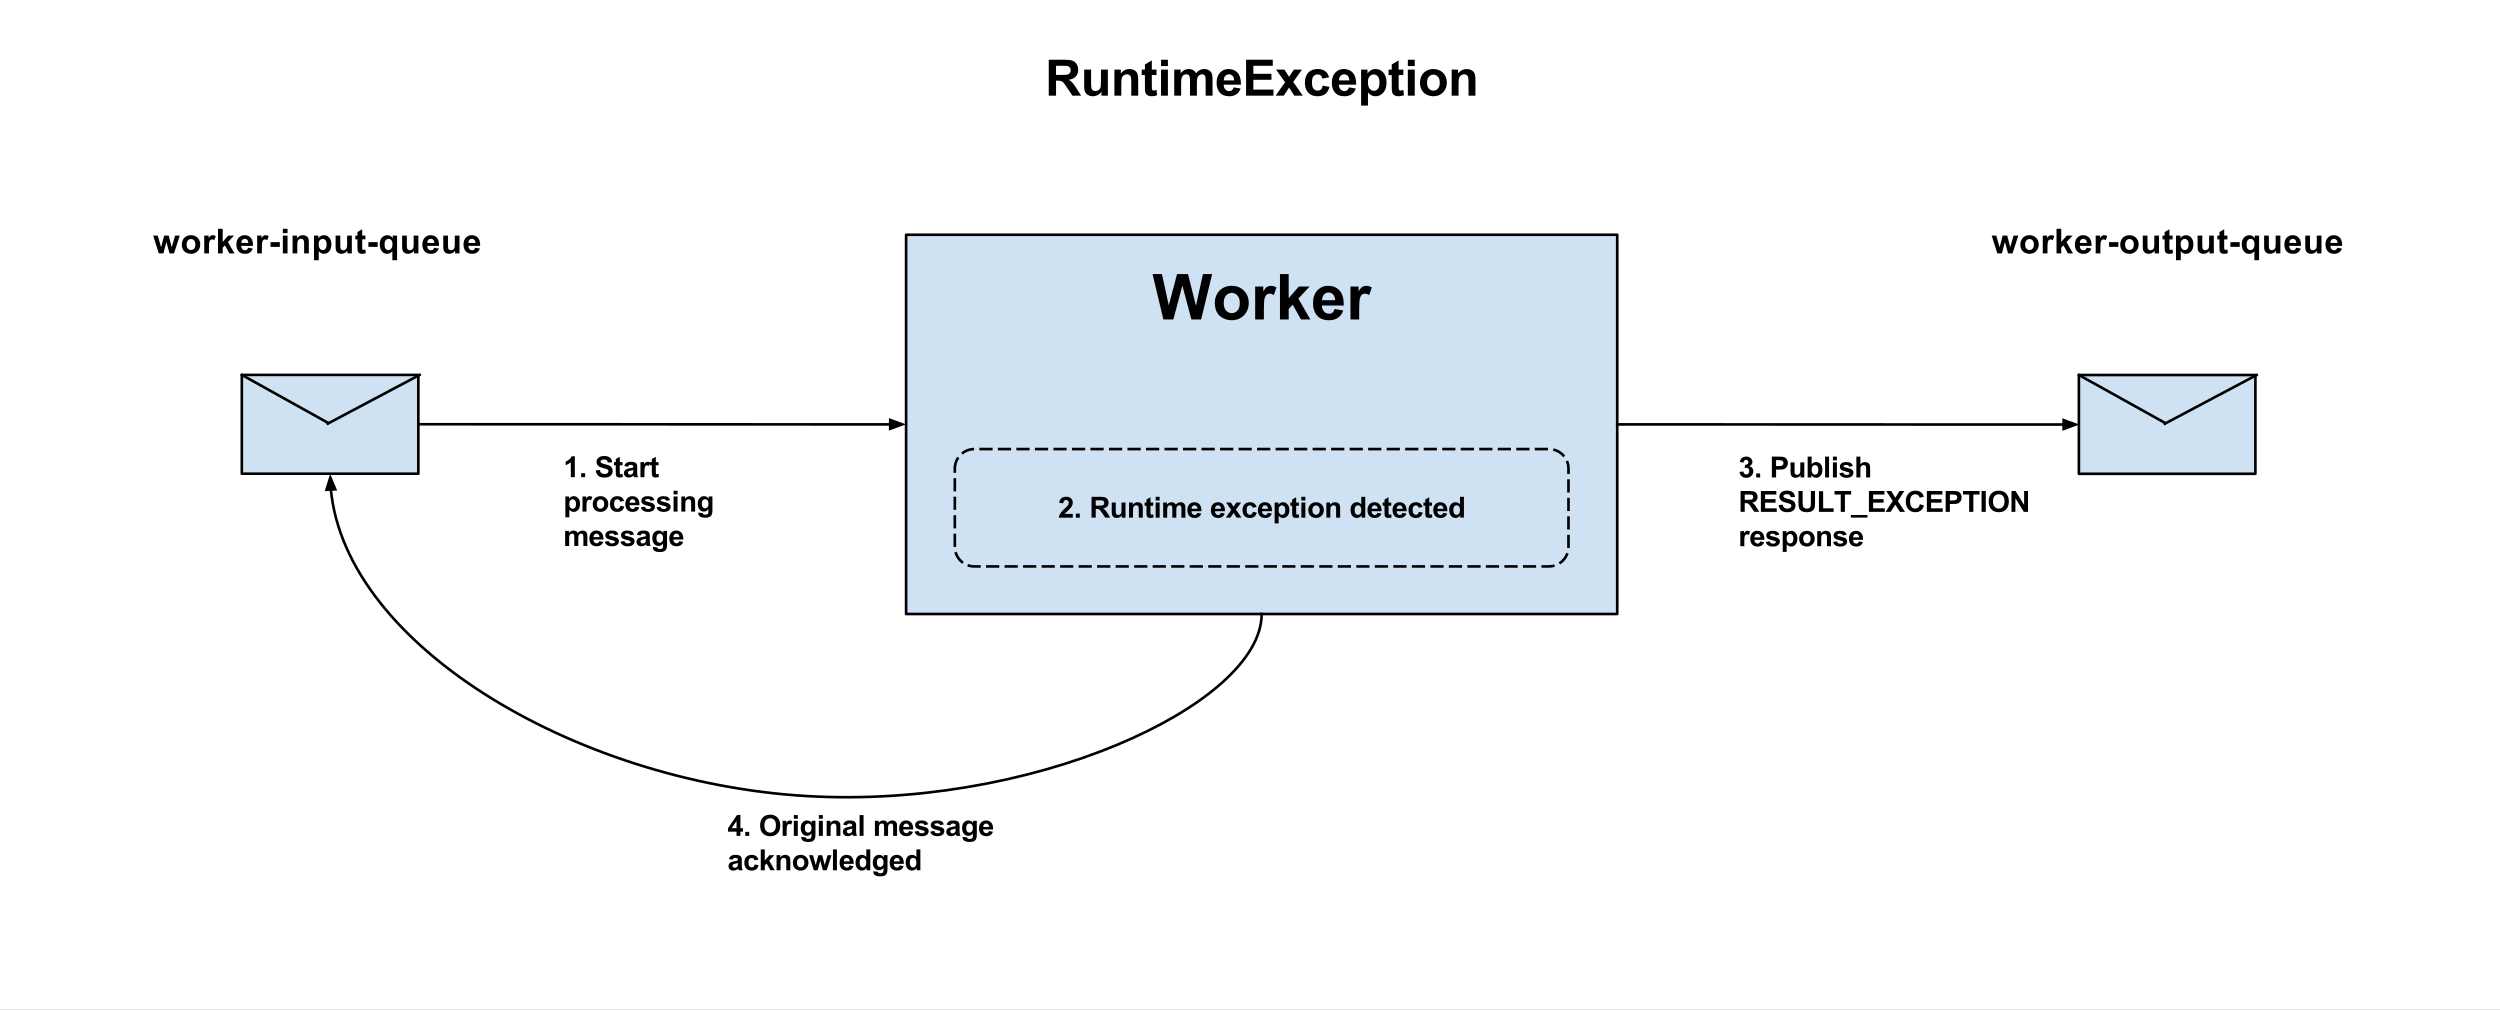 <?xml version="1.0" standalone="yes"?>

<svg version="1.1" viewBox="0.0 0.0 945.276 381.766" fill="none" stroke="none" stroke-linecap="square" stroke-miterlimit="10" xmlns="http://www.w3.org/2000/svg" xmlns:xlink="http://www.w3.org/1999/xlink"><rect x="0.0" y="0.0" width="945.276" height="381.766" fill="#808080" stroke="none"/><clipPath id="p.0"><path d="m0 0l945.276 0l0 381.766l-945.276 0l0 -381.766z" clip-rule="nonzero"></path></clipPath><g clip-path="url(#p.0)"><path fill="#ffffff" d="m0 0l945.276 0l0 381.766l-945.276 0z" fill-rule="evenodd"></path><path fill="#cfe2f3" d="m342.606 88.764l268.882 0l0 143.402l-268.882 0z" fill-rule="evenodd"></path><path stroke="#000000" stroke-width="1.0" stroke-linejoin="round" stroke-linecap="butt" d="m342.606 88.764l268.882 0l0 143.402l-268.882 0z" fill-rule="evenodd"></path><path fill="#000000" d="m439.891 120.804l-4.109 -17.188l3.562 0l2.578 11.812l3.141 -11.812l4.125 0l3.016 12.0l2.641 -12.0l3.484 0l-4.172 17.188l-3.672 0l-3.422 -12.844l-3.406 12.844l-3.766 0zm19.434 -6.406q0 -1.641 0.797 -3.172q0.812 -1.531 2.297 -2.344q1.484 -0.812 3.312 -0.812q2.828 0 4.625 1.844q1.812 1.828 1.812 4.625q0 2.828 -1.828 4.688q-1.828 1.859 -4.594 1.859q-1.703 0 -3.266 -0.766q-1.547 -0.781 -2.359 -2.266q-0.797 -1.5 -0.797 -3.656zm3.375 0.188q0 1.844 0.875 2.828q0.875 0.984 2.172 0.984q1.281 0 2.156 -0.984q0.875 -0.984 0.875 -2.859q0 -1.828 -0.875 -2.812q-0.875 -0.984 -2.156 -0.984q-1.297 0 -2.172 0.984q-0.875 0.984 -0.875 2.844zm15.191 6.219l-3.297 0l0 -12.453l3.062 0l0 1.781q0.781 -1.266 1.406 -1.656q0.641 -0.406 1.438 -0.406q1.125 0 2.156 0.625l-1.016 2.875q-0.828 -0.547 -1.547 -0.547q-0.688 0 -1.172 0.391q-0.484 0.375 -0.766 1.375q-0.266 1.0 -0.266 4.172l0 3.844zm6.074 0l0 -17.188l3.297 0l0 9.125l3.844 -4.391l4.062 0l-4.25 4.547l4.547 7.906l-3.547 0l-3.125 -5.594l-1.531 1.609l0 3.984l-3.297 0zm20.676 -3.969l3.281 0.562q-0.641 1.797 -2.016 2.75q-1.359 0.938 -3.406 0.938q-3.25 0 -4.797 -2.125q-1.234 -1.703 -1.234 -4.281q0 -3.094 1.609 -4.844q1.625 -1.766 4.094 -1.766q2.781 0 4.375 1.844q1.609 1.828 1.547 5.609l-8.25 0q0.031 1.469 0.797 2.281q0.766 0.812 1.891 0.812q0.781 0 1.297 -0.422q0.531 -0.422 0.812 -1.359zm0.188 -3.328q-0.047 -1.422 -0.75 -2.156q-0.703 -0.75 -1.703 -0.75q-1.078 0 -1.781 0.781q-0.703 0.781 -0.688 2.125l4.922 0zm9.098 7.297l-3.297 0l0 -12.453l3.062 0l0 1.781q0.781 -1.266 1.406 -1.656q0.641 -0.406 1.438 -0.406q1.125 0 2.156 0.625l-1.016 2.875q-0.828 -0.547 -1.547 -0.547q-0.688 0 -1.172 0.391q-0.484 0.375 -0.766 1.375q-0.266 1.0 -0.266 4.172l0 3.844z" fill-rule="nonzero"></path><path fill="#000000" fill-opacity="0.0" d="m150.512 160.402c48.024 0 72.035 0.016 96.047 0.031c24.012 0.016 48.024 0.031 96.047 0.031" fill-rule="evenodd"></path><path stroke="#000000" stroke-width="1.0" stroke-linejoin="round" stroke-linecap="butt" d="m150.512 160.402c48.024 0 72.035 0.016 96.047 0.031c12.006 0.008 24.012 0.016 39.019 0.022c7.504 0.003 15.758 0.005 25.137 0.007l25.891 0.002" fill-rule="evenodd"></path><path fill="#000000" stroke="#000000" stroke-width="1.0" stroke-linecap="butt" d="m336.606 162.116l4.538 -1.651l-4.538 -1.652z" fill-rule="evenodd"></path><path fill="#000000" fill-opacity="0.0" d="m611.488 160.465c43.701 0 65.551 0.016 87.402 0.031c21.85 0.016 43.701 0.031 87.402 0.031" fill-rule="evenodd"></path><path stroke="#000000" stroke-width="1.0" stroke-linejoin="round" stroke-linecap="butt" d="m611.488 160.465c43.701 0 65.551 0.016 87.402 0.031c10.925 0.008 21.85 0.016 35.507 0.022c6.828 0.003 14.339 0.005 22.875 0.007l23.02 0.002" fill-rule="evenodd"></path><path fill="#000000" stroke="#000000" stroke-width="1.0" stroke-linecap="butt" d="m780.291 162.179l4.538 -1.651l-4.538 -1.652z" fill-rule="evenodd"></path><path fill="#000000" fill-opacity="0.0" d="m477.047 232.165c0 34.28 -88.055 75.193 -176.11 68.559c-88.055 -6.634 -176.11 -60.815 -176.11 -121.63" fill-rule="evenodd"></path><path stroke="#000000" stroke-width="1.0" stroke-linejoin="round" stroke-linecap="butt" d="m477.047 232.165c0 34.28 -88.055 75.193 -176.11 68.559c-44.028 -3.317 -88.055 -18.521 -121.076 -40.497c-16.51 -10.988 -30.269 -23.67 -39.9 -37.405c-4.816 -6.868 -8.599 -13.999 -11.179 -21.313c-1.29 -3.657 -2.279 -7.361 -2.945 -11.1c-0.167 -0.935 -0.313 -1.872 -0.439 -2.811c-0.063 -0.47 -0.121 -0.94 -0.174 -1.41c-0.026 -0.235 -0.051 -0.471 -0.075 -0.706l-0.038 -0.394" fill-rule="evenodd"></path><path fill="#000000" stroke="#000000" stroke-width="1.0" stroke-linecap="butt" d="m126.762 185.009l-1.865 -4.454l-1.434 4.611z" fill-rule="evenodd"></path><path fill="#000000" fill-opacity="0.0" d="m266.068 296.811l120.126 0l0 44.378l-120.126 0z" fill-rule="evenodd"></path><path fill="#000000" d="m278.49 316.051l0 -1.578l-3.219 0l0 -1.328l3.422 -5.0l1.266 0l0 5.0l0.969 0l0 1.328l-0.969 0l0 1.578l-1.469 0zm0 -2.906l0 -2.703l-1.812 2.703l1.812 0zm3.302 2.906l0 -1.516l1.5 0l0 1.516l-1.5 0zm5.609 -3.891q0 -1.203 0.359 -2.016q0.266 -0.609 0.719 -1.078q0.469 -0.484 1.031 -0.719q0.734 -0.312 1.688 -0.312q1.75 0 2.781 1.094q1.047 1.078 1.047 3.0q0 1.906 -1.031 2.984q-1.031 1.078 -2.766 1.078q-1.766 0 -2.797 -1.078q-1.031 -1.078 -1.031 -2.953zm1.625 -0.047q0 1.328 0.625 2.031q0.625 0.688 1.562 0.688q0.953 0 1.562 -0.688q0.609 -0.688 0.609 -2.062q0 -1.344 -0.594 -2.016q-0.594 -0.672 -1.578 -0.672q-0.984 0 -1.594 0.688q-0.594 0.672 -0.594 2.031zm8.414 3.938l-1.516 0l0 -5.703l1.406 0l0 0.812q0.359 -0.578 0.641 -0.75q0.297 -0.188 0.656 -0.188q0.516 0 1.0 0.281l-0.469 1.312q-0.375 -0.25 -0.703 -0.25q-0.328 0 -0.547 0.188q-0.219 0.172 -0.344 0.625q-0.125 0.453 -0.125 1.906l0 1.766zm2.71 -6.484l0 -1.391l1.5 0l0 1.391l-1.5 0zm0 6.484l0 -5.703l1.5 0l0 5.703l-1.5 0zm2.82 0.375l1.719 0.203q0.047 0.312 0.203 0.422q0.203 0.156 0.672 0.156q0.594 0 0.891 -0.172q0.188 -0.125 0.297 -0.375q0.062 -0.203 0.062 -0.703l0 -0.828q-0.672 0.922 -1.703 0.922q-1.141 0 -1.812 -0.969q-0.531 -0.766 -0.531 -1.922q0 -1.422 0.688 -2.172q0.688 -0.766 1.719 -0.766q1.062 0 1.75 0.922l0 -0.797l1.406 0l0 5.125q0 1.0 -0.172 1.5q-0.156 0.5 -0.469 0.781q-0.297 0.297 -0.797 0.453q-0.5 0.156 -1.266 0.156q-1.453 0 -2.062 -0.5q-0.609 -0.484 -0.609 -1.25q0 -0.078 0.016 -0.188zm1.344 -3.344q0 0.906 0.344 1.328q0.359 0.422 0.875 0.422q0.547 0 0.922 -0.422q0.391 -0.438 0.391 -1.297q0 -0.875 -0.375 -1.297q-0.359 -0.438 -0.906 -0.438q-0.547 0 -0.906 0.422q-0.344 0.422 -0.344 1.281zm5.306 -3.516l0 -1.391l1.5 0l0 1.391l-1.5 0zm0 6.484l0 -5.703l1.5 0l0 5.703l-1.5 0zm8.148 0l-1.516 0l0 -2.906q0 -0.922 -0.094 -1.188q-0.094 -0.281 -0.312 -0.422q-0.219 -0.156 -0.531 -0.156q-0.391 0 -0.703 0.219q-0.312 0.203 -0.438 0.562q-0.109 0.344 -0.109 1.312l0 2.578l-1.5 0l0 -5.703l1.406 0l0 0.844q0.734 -0.969 1.875 -0.969q0.5 0 0.906 0.188q0.422 0.172 0.625 0.453q0.219 0.266 0.297 0.625q0.094 0.359 0.094 1.016l0 3.547zm2.447 -3.969l-1.375 -0.25q0.234 -0.812 0.797 -1.203q0.562 -0.406 1.672 -0.406q1.016 0 1.5 0.234q0.5 0.234 0.703 0.609q0.203 0.359 0.203 1.344l-0.016 1.766q0 0.75 0.062 1.109q0.078 0.359 0.281 0.766l-1.5 0q-0.062 -0.156 -0.141 -0.453q-0.031 -0.125 -0.047 -0.172q-0.391 0.375 -0.844 0.562q-0.438 0.188 -0.938 0.188q-0.875 0 -1.391 -0.469q-0.5 -0.484 -0.5 -1.219q0 -0.484 0.234 -0.859q0.234 -0.375 0.641 -0.578q0.422 -0.203 1.203 -0.359q1.062 -0.188 1.469 -0.359l0 -0.156q0 -0.438 -0.219 -0.609q-0.219 -0.188 -0.812 -0.188q-0.391 0 -0.625 0.156q-0.219 0.156 -0.359 0.547zm2.016 1.234q-0.297 0.094 -0.922 0.234q-0.625 0.125 -0.812 0.25q-0.297 0.219 -0.297 0.531q0 0.328 0.234 0.562q0.234 0.219 0.594 0.219q0.406 0 0.781 -0.266q0.281 -0.203 0.359 -0.5q0.062 -0.188 0.062 -0.734l0 -0.297zm2.786 2.734l0 -7.875l1.5 0l0 7.875l-1.5 0zm5.796 -5.703l1.391 0l0 0.781q0.75 -0.906 1.781 -0.906q0.547 0 0.953 0.234q0.406 0.219 0.656 0.672q0.375 -0.453 0.812 -0.672q0.438 -0.234 0.938 -0.234q0.625 0 1.062 0.25q0.438 0.25 0.641 0.75q0.156 0.359 0.156 1.188l0 3.641l-1.5 0l0 -3.266q0 -0.844 -0.156 -1.094q-0.219 -0.312 -0.656 -0.312q-0.312 0 -0.594 0.188q-0.281 0.188 -0.406 0.562q-0.109 0.375 -0.109 1.188l0 2.734l-1.516 0l0 -3.125q0 -0.828 -0.078 -1.062q-0.078 -0.25 -0.25 -0.359q-0.172 -0.125 -0.469 -0.125q-0.344 0 -0.625 0.188q-0.281 0.188 -0.406 0.547q-0.109 0.344 -0.109 1.172l0 2.766l-1.516 0l0 -5.703zm12.897 3.891l1.5 0.25q-0.281 0.828 -0.906 1.266q-0.625 0.422 -1.578 0.422q-1.484 0 -2.203 -0.969q-0.562 -0.781 -0.562 -1.969q0 -1.422 0.734 -2.219q0.75 -0.797 1.891 -0.797q1.266 0 2.0 0.844q0.734 0.828 0.703 2.562l-3.781 0q0.016 0.672 0.359 1.047q0.359 0.375 0.875 0.375q0.359 0 0.594 -0.188q0.25 -0.203 0.375 -0.625zm0.078 -1.531q-0.016 -0.656 -0.344 -0.984q-0.312 -0.344 -0.766 -0.344q-0.5 0 -0.828 0.359q-0.312 0.359 -0.312 0.969l2.25 0zm2.02 1.719l1.5 -0.234q0.109 0.438 0.391 0.672q0.297 0.219 0.828 0.219q0.594 0 0.891 -0.203q0.203 -0.156 0.203 -0.406q0 -0.172 -0.109 -0.281q-0.125 -0.109 -0.516 -0.203q-1.812 -0.406 -2.312 -0.734q-0.672 -0.469 -0.672 -1.281q0 -0.75 0.578 -1.25q0.594 -0.5 1.828 -0.5q1.172 0 1.734 0.375q0.562 0.375 0.781 1.125l-1.422 0.266q-0.094 -0.328 -0.344 -0.5q-0.25 -0.188 -0.734 -0.188q-0.594 0 -0.844 0.172q-0.172 0.109 -0.172 0.297q0 0.172 0.141 0.281q0.203 0.156 1.406 0.438q1.219 0.266 1.688 0.656q0.484 0.406 0.484 1.125q0 0.781 -0.656 1.344q-0.656 0.562 -1.953 0.562q-1.156 0 -1.844 -0.469q-0.672 -0.469 -0.875 -1.281zm5.927 0l1.5 -0.234q0.109 0.438 0.391 0.672q0.297 0.219 0.828 0.219q0.594 0 0.891 -0.203q0.203 -0.156 0.203 -0.406q0 -0.172 -0.109 -0.281q-0.125 -0.109 -0.516 -0.203q-1.812 -0.406 -2.312 -0.734q-0.672 -0.469 -0.672 -1.281q0 -0.75 0.578 -1.25q0.594 -0.5 1.828 -0.5q1.172 0 1.734 0.375q0.562 0.375 0.781 1.125l-1.422 0.266q-0.094 -0.328 -0.344 -0.5q-0.25 -0.188 -0.734 -0.188q-0.594 0 -0.844 0.172q-0.172 0.109 -0.172 0.297q0 0.172 0.141 0.281q0.203 0.156 1.406 0.438q1.219 0.266 1.688 0.656q0.484 0.406 0.484 1.125q0 0.781 -0.656 1.344q-0.656 0.562 -1.953 0.562q-1.156 0 -1.844 -0.469q-0.672 -0.469 -0.875 -1.281zm7.583 -2.344l-1.375 -0.25q0.234 -0.812 0.797 -1.203q0.562 -0.406 1.672 -0.406q1.016 0 1.5 0.234q0.5 0.234 0.703 0.609q0.203 0.359 0.203 1.344l-0.016 1.766q0 0.75 0.062 1.109q0.078 0.359 0.281 0.766l-1.5 0q-0.062 -0.156 -0.141 -0.453q-0.031 -0.125 -0.047 -0.172q-0.391 0.375 -0.844 0.562q-0.438 0.188 -0.938 0.188q-0.875 0 -1.391 -0.469q-0.5 -0.484 -0.5 -1.219q0 -0.484 0.234 -0.859q0.234 -0.375 0.641 -0.578q0.422 -0.203 1.203 -0.359q1.062 -0.188 1.469 -0.359l0 -0.156q0 -0.438 -0.219 -0.609q-0.219 -0.188 -0.812 -0.188q-0.391 0 -0.625 0.156q-0.219 0.156 -0.359 0.547zm2.016 1.234q-0.297 0.094 -0.922 0.234q-0.625 0.125 -0.812 0.25q-0.297 0.219 -0.297 0.531q0 0.328 0.234 0.562q0.234 0.219 0.594 0.219q0.406 0 0.781 -0.266q0.281 -0.203 0.359 -0.5q0.062 -0.188 0.062 -0.734l0 -0.297zm2.645 3.109l1.719 0.203q0.047 0.312 0.203 0.422q0.203 0.156 0.672 0.156q0.594 0 0.891 -0.172q0.188 -0.125 0.297 -0.375q0.062 -0.203 0.062 -0.703l0 -0.828q-0.672 0.922 -1.703 0.922q-1.141 0 -1.812 -0.969q-0.531 -0.766 -0.531 -1.922q0 -1.422 0.688 -2.172q0.688 -0.766 1.719 -0.766q1.062 0 1.75 0.922l0 -0.797l1.406 0l0 5.125q0 1.0 -0.172 1.5q-0.156 0.5 -0.469 0.781q-0.297 0.297 -0.797 0.453q-0.5 0.156 -1.266 0.156q-1.453 0 -2.062 -0.5q-0.609 -0.484 -0.609 -1.25q0 -0.078 0.016 -0.188zm1.344 -3.344q0 0.906 0.344 1.328q0.359 0.422 0.875 0.422q0.547 0 0.922 -0.422q0.391 -0.438 0.391 -1.297q0 -0.875 -0.375 -1.297q-0.359 -0.438 -0.906 -0.438q-0.547 0 -0.906 0.422q-0.344 0.422 -0.344 1.281zm8.603 1.156l1.5 0.25q-0.281 0.828 -0.906 1.266q-0.625 0.422 -1.578 0.422q-1.484 0 -2.203 -0.969q-0.562 -0.781 -0.562 -1.969q0 -1.422 0.734 -2.219q0.75 -0.797 1.891 -0.797q1.266 0 2.0 0.844q0.734 0.828 0.703 2.562l-3.781 0q0.016 0.672 0.359 1.047q0.359 0.375 0.875 0.375q0.359 0 0.594 -0.188q0.25 -0.203 0.375 -0.625zm0.078 -1.531q-0.016 -0.656 -0.344 -0.984q-0.312 -0.344 -0.766 -0.344q-0.5 0 -0.828 0.359q-0.312 0.359 -0.312 0.969l2.25 0z" fill-rule="nonzero"></path><path fill="#000000" d="m276.99 325.082l-1.375 -0.25q0.234 -0.812 0.797 -1.203q0.562 -0.406 1.672 -0.406q1.016 0 1.5 0.234q0.5 0.234 0.703 0.609q0.203 0.359 0.203 1.344l-0.016 1.766q0 0.75 0.062 1.109q0.078 0.359 0.281 0.766l-1.5 0q-0.062 -0.156 -0.141 -0.453q-0.031 -0.125 -0.047 -0.172q-0.391 0.375 -0.844 0.562q-0.438 0.188 -0.938 0.188q-0.875 0 -1.391 -0.469q-0.5 -0.484 -0.5 -1.219q0 -0.484 0.234 -0.859q0.234 -0.375 0.641 -0.578q0.422 -0.203 1.203 -0.359q1.062 -0.188 1.469 -0.359l0 -0.156q0 -0.438 -0.219 -0.609q-0.219 -0.188 -0.812 -0.188q-0.391 0 -0.625 0.156q-0.219 0.156 -0.359 0.547zm2.016 1.234q-0.297 0.094 -0.922 0.234q-0.625 0.125 -0.812 0.25q-0.297 0.219 -0.297 0.531q0 0.328 0.234 0.562q0.234 0.219 0.594 0.219q0.406 0 0.781 -0.266q0.281 -0.203 0.359 -0.5q0.062 -0.188 0.062 -0.734l0 -0.297zm7.755 -1.281l-1.484 0.266q-0.078 -0.438 -0.344 -0.656q-0.266 -0.234 -0.688 -0.234q-0.562 0 -0.906 0.391q-0.328 0.375 -0.328 1.297q0 1.016 0.328 1.438q0.344 0.422 0.922 0.422q0.438 0 0.703 -0.25q0.281 -0.25 0.391 -0.844l1.484 0.25q-0.234 1.031 -0.891 1.547q-0.656 0.516 -1.75 0.516q-1.266 0 -2.016 -0.781q-0.734 -0.797 -0.734 -2.188q0 -1.422 0.75 -2.203q0.75 -0.781 2.016 -0.781q1.047 0 1.656 0.453q0.625 0.438 0.891 1.359zm0.895 4.016l0 -7.875l1.516 0l0 4.172l1.766 -2.0l1.859 0l-1.953 2.078l2.094 3.625l-1.625 0l-1.438 -2.562l-0.703 0.734l0 1.828l-1.516 0zm11.177 0l-1.516 0l0 -2.906q0 -0.922 -0.094 -1.188q-0.094 -0.281 -0.312 -0.422q-0.219 -0.156 -0.531 -0.156q-0.391 0 -0.703 0.219q-0.312 0.203 -0.438 0.562q-0.109 0.344 -0.109 1.312l0 2.578l-1.5 0l0 -5.703l1.406 0l0 0.844q0.734 -0.969 1.875 -0.969q0.5 0 0.906 0.188q0.422 0.172 0.625 0.453q0.219 0.266 0.297 0.625q0.094 0.359 0.094 1.016l0 3.547zm0.962 -2.938q0 -0.75 0.375 -1.453q0.375 -0.703 1.047 -1.062q0.688 -0.375 1.516 -0.375q1.297 0 2.125 0.844q0.828 0.828 0.828 2.109q0 1.297 -0.844 2.156q-0.828 0.844 -2.094 0.844q-0.781 0 -1.5 -0.344q-0.703 -0.359 -1.078 -1.047q-0.375 -0.688 -0.375 -1.672zm1.547 0.078q0 0.859 0.406 1.312q0.406 0.453 1.0 0.453q0.578 0 0.984 -0.453q0.406 -0.453 0.406 -1.312q0 -0.844 -0.406 -1.297q-0.406 -0.453 -0.984 -0.453q-0.594 0 -1.0 0.453q-0.406 0.453 -0.406 1.297zm6.384 2.859l-1.812 -5.703l1.469 0l1.062 3.734l0.984 -3.734l1.453 0l0.953 3.734l1.094 -3.734l1.484 0l-1.828 5.703l-1.453 0l-0.984 -3.672l-0.969 3.672l-1.453 0zm7.226 0l0 -7.875l1.5 0l0 7.875l-1.5 0zm6.258 -1.812l1.5 0.25q-0.281 0.828 -0.906 1.266q-0.625 0.422 -1.578 0.422q-1.484 0 -2.203 -0.969q-0.562 -0.781 -0.562 -1.969q0 -1.422 0.734 -2.219q0.75 -0.797 1.891 -0.797q1.266 0 2.0 0.844q0.734 0.828 0.703 2.562l-3.781 0q0.016 0.672 0.359 1.047q0.359 0.375 0.875 0.375q0.359 0 0.594 -0.188q0.25 -0.203 0.375 -0.625zm0.078 -1.531q-0.016 -0.656 -0.344 -0.984q-0.312 -0.344 -0.766 -0.344q-0.5 0 -0.828 0.359q-0.312 0.359 -0.312 0.969l2.25 0zm7.77 3.344l-1.391 0l0 -0.844q-0.359 0.5 -0.844 0.734q-0.469 0.234 -0.938 0.234q-0.984 0 -1.688 -0.781q-0.703 -0.797 -0.703 -2.219q0 -1.453 0.672 -2.203q0.688 -0.75 1.734 -0.75q0.953 0 1.656 0.797l0 -2.844l1.5 0l0 7.875zm-4.016 -2.969q0 0.906 0.25 1.312q0.359 0.594 1.016 0.594q0.516 0 0.875 -0.438q0.375 -0.453 0.375 -1.328q0 -0.984 -0.359 -1.406q-0.344 -0.438 -0.906 -0.438q-0.531 0 -0.891 0.422q-0.359 0.422 -0.359 1.281zm5.166 3.344l1.719 0.203q0.047 0.312 0.203 0.422q0.203 0.156 0.672 0.156q0.594 0 0.891 -0.172q0.188 -0.125 0.297 -0.375q0.062 -0.203 0.062 -0.703l0 -0.828q-0.672 0.922 -1.703 0.922q-1.141 0 -1.812 -0.969q-0.531 -0.766 -0.531 -1.922q0 -1.422 0.688 -2.172q0.688 -0.766 1.719 -0.766q1.062 0 1.75 0.922l0 -0.797l1.406 0l0 5.125q0 1.0 -0.172 1.5q-0.156 0.5 -0.469 0.781q-0.297 0.297 -0.797 0.453q-0.5 0.156 -1.266 0.156q-1.453 0 -2.062 -0.5q-0.609 -0.484 -0.609 -1.25q0 -0.078 0.016 -0.188zm1.344 -3.344q0 0.906 0.344 1.328q0.359 0.422 0.875 0.422q0.547 0 0.922 -0.422q0.391 -0.438 0.391 -1.297q0 -0.875 -0.375 -1.297q-0.359 -0.438 -0.906 -0.438q-0.547 0 -0.906 0.422q-0.344 0.422 -0.344 1.281zm8.603 1.156l1.5 0.25q-0.281 0.828 -0.906 1.266q-0.625 0.422 -1.578 0.422q-1.484 0 -2.203 -0.969q-0.562 -0.781 -0.562 -1.969q0 -1.422 0.734 -2.219q0.75 -0.797 1.891 -0.797q1.266 0 2.0 0.844q0.734 0.828 0.703 2.562l-3.781 0q0.016 0.672 0.359 1.047q0.359 0.375 0.875 0.375q0.359 0 0.594 -0.188q0.25 -0.203 0.375 -0.625zm0.078 -1.531q-0.016 -0.656 -0.344 -0.984q-0.312 -0.344 -0.766 -0.344q-0.5 0 -0.828 0.359q-0.312 0.359 -0.312 0.969l2.25 0zm7.77 3.344l-1.391 0l0 -0.844q-0.359 0.5 -0.844 0.734q-0.469 0.234 -0.938 0.234q-0.984 0 -1.688 -0.781q-0.703 -0.797 -0.703 -2.219q0 -1.453 0.672 -2.203q0.688 -0.75 1.734 -0.75q0.953 0 1.656 0.797l0 -2.844l1.5 0l0 7.875zm-4.016 -2.969q0 0.906 0.25 1.312q0.359 0.594 1.016 0.594q0.516 0 0.875 -0.438q0.375 -0.453 0.375 -1.328q0 -0.984 -0.359 -1.406q-0.344 -0.438 -0.906 -0.438q-0.531 0 -0.891 0.422q-0.359 0.422 -0.359 1.281z" fill-rule="nonzero"></path><path fill="#000000" fill-opacity="0.0" d="m648.312 161.291l162.016 0l0 52.787l-162.016 0z" fill-rule="evenodd"></path><path fill="#000000" d="m657.719 178.438l1.469 -0.172q0.062 0.562 0.375 0.859q0.312 0.281 0.734 0.281q0.469 0 0.781 -0.344q0.328 -0.359 0.328 -0.953q0 -0.578 -0.312 -0.906q-0.297 -0.328 -0.734 -0.328q-0.297 0 -0.688 0.109l0.156 -1.234q0.609 0.016 0.938 -0.266q0.328 -0.281 0.328 -0.75q0 -0.391 -0.25 -0.625q-0.234 -0.25 -0.625 -0.25q-0.375 0 -0.656 0.281q-0.266 0.266 -0.328 0.781l-1.391 -0.234q0.141 -0.719 0.422 -1.141q0.297 -0.438 0.812 -0.672q0.531 -0.25 1.188 -0.25q1.109 0 1.781 0.703q0.562 0.578 0.562 1.312q0 1.047 -1.141 1.656q0.672 0.141 1.078 0.656q0.406 0.5 0.406 1.219q0 1.031 -0.766 1.766q-0.75 0.734 -1.875 0.734q-1.062 0 -1.766 -0.609q-0.703 -0.625 -0.828 -1.625zm6.317 2.094l0 -1.516l1.5 0l0 1.516l-1.5 0zm5.921 0l0 -7.875l2.562 0q1.438 0 1.891 0.125q0.672 0.172 1.125 0.766q0.453 0.594 0.453 1.531q0 0.719 -0.266 1.219q-0.25 0.5 -0.656 0.781q-0.406 0.281 -0.828 0.375q-0.578 0.109 -1.656 0.109l-1.031 0l0 2.969l-1.594 0zm1.594 -6.547l0 2.234l0.875 0q0.938 0 1.25 -0.125q0.312 -0.125 0.484 -0.375q0.188 -0.266 0.188 -0.625q0 -0.422 -0.25 -0.703q-0.25 -0.281 -0.641 -0.344q-0.281 -0.062 -1.141 -0.062l-0.766 0zm9.264 6.547l0 -0.859q-0.312 0.469 -0.828 0.734q-0.5 0.25 -1.062 0.25q-0.578 0 -1.031 -0.25q-0.453 -0.25 -0.672 -0.703q-0.203 -0.469 -0.203 -1.266l0 -3.609l1.516 0l0 2.625q0 1.203 0.078 1.469q0.094 0.266 0.312 0.438q0.219 0.156 0.562 0.156q0.375 0 0.688 -0.203q0.312 -0.219 0.422 -0.531q0.109 -0.328 0.109 -1.547l0 -2.406l1.516 0l0 5.703l-1.406 0zm2.681 0l0 -7.875l1.516 0l0 2.844q0.703 -0.797 1.656 -0.797q1.047 0 1.719 0.75q0.688 0.75 0.688 2.172q0 1.453 -0.703 2.25q-0.688 0.781 -1.688 0.781q-0.484 0 -0.969 -0.234q-0.469 -0.25 -0.812 -0.734l0 0.844l-1.406 0zm1.5 -2.969q0 0.875 0.281 1.297q0.391 0.609 1.047 0.609q0.5 0 0.844 -0.422q0.359 -0.438 0.359 -1.359q0 -0.969 -0.359 -1.391q-0.344 -0.438 -0.906 -0.438q-0.547 0 -0.906 0.422q-0.359 0.422 -0.359 1.281zm5.087 2.969l0 -7.875l1.5 0l0 7.875l-1.5 0zm2.961 -6.484l0 -1.391l1.5 0l0 1.391l-1.5 0zm0 6.484l0 -5.703l1.5 0l0 5.703l-1.5 0zm2.429 -1.625l1.5 -0.234q0.109 0.438 0.391 0.672q0.297 0.219 0.828 0.219q0.594 0 0.891 -0.203q0.203 -0.156 0.203 -0.406q0 -0.172 -0.109 -0.281q-0.125 -0.109 -0.516 -0.203q-1.812 -0.406 -2.312 -0.734q-0.672 -0.469 -0.672 -1.281q0 -0.75 0.578 -1.25q0.594 -0.5 1.828 -0.5q1.172 0 1.734 0.375q0.562 0.375 0.781 1.125l-1.422 0.266q-0.094 -0.328 -0.344 -0.5q-0.25 -0.188 -0.734 -0.188q-0.594 0 -0.844 0.172q-0.172 0.109 -0.172 0.297q0 0.172 0.141 0.281q0.203 0.156 1.406 0.438q1.219 0.266 1.688 0.656q0.484 0.406 0.484 1.125q0 0.781 -0.656 1.344q-0.656 0.562 -1.953 0.562q-1.156 0 -1.844 -0.469q-0.672 -0.469 -0.875 -1.281zm7.958 -6.25l0 2.891q0.734 -0.844 1.75 -0.844q0.516 0 0.922 0.188q0.422 0.188 0.641 0.5q0.219 0.297 0.297 0.672q0.078 0.359 0.078 1.125l0 3.344l-1.516 0l0 -3.016q0 -0.891 -0.094 -1.125q-0.078 -0.25 -0.297 -0.391q-0.219 -0.141 -0.547 -0.141q-0.375 0 -0.672 0.188q-0.297 0.172 -0.438 0.547q-0.125 0.359 -0.125 1.078l0 2.859l-1.516 0l0 -7.875l1.516 0z" fill-rule="nonzero"></path><path fill="#000000" d="m658.125 193.531l0 -7.875l3.344 0q1.266 0 1.828 0.219q0.578 0.203 0.922 0.75q0.344 0.547 0.344 1.234q0 0.891 -0.531 1.469q-0.516 0.578 -1.547 0.734q0.516 0.297 0.844 0.656q0.344 0.359 0.906 1.281l0.969 1.531l-1.906 0l-1.156 -1.719q-0.609 -0.906 -0.844 -1.141q-0.219 -0.25 -0.469 -0.328q-0.25 -0.094 -0.797 -0.094l-0.328 0l0 3.281l-1.578 0zm1.578 -4.547l1.188 0q1.141 0 1.422 -0.094q0.281 -0.094 0.438 -0.328q0.172 -0.234 0.172 -0.594q0 -0.406 -0.219 -0.641q-0.203 -0.25 -0.594 -0.312q-0.188 -0.031 -1.156 -0.031l-1.25 0l0 2.0zm6.102 4.547l0 -7.875l5.844 0l0 1.328l-4.25 0l0 1.75l3.953 0l0 1.328l-3.953 0l0 2.141l4.406 0l0 1.328l-6.0 0zm6.701 -2.562l1.547 -0.156q0.141 0.781 0.562 1.156q0.438 0.359 1.156 0.359q0.781 0 1.156 -0.328q0.391 -0.328 0.391 -0.75q0 -0.281 -0.172 -0.469q-0.156 -0.203 -0.562 -0.359q-0.281 -0.094 -1.266 -0.344q-1.281 -0.312 -1.797 -0.781q-0.719 -0.641 -0.719 -1.578q0 -0.594 0.328 -1.109q0.344 -0.531 0.984 -0.812q0.641 -0.281 1.562 -0.281q1.469 0 2.219 0.656q0.75 0.656 0.797 1.734l-1.594 0.078q-0.109 -0.609 -0.438 -0.875q-0.328 -0.266 -1.0 -0.266q-0.703 0 -1.094 0.281q-0.25 0.188 -0.25 0.484q0 0.281 0.234 0.484q0.297 0.25 1.453 0.531q1.172 0.266 1.719 0.562q0.562 0.281 0.875 0.797q0.312 0.5 0.312 1.25q0 0.688 -0.375 1.281q-0.375 0.578 -1.062 0.875q-0.688 0.281 -1.719 0.281q-1.484 0 -2.297 -0.688q-0.797 -0.688 -0.953 -2.016zm7.514 -5.312l1.578 0l0 4.266q0 1.016 0.062 1.312q0.109 0.484 0.484 0.781q0.391 0.297 1.047 0.297q0.688 0 1.031 -0.281q0.344 -0.281 0.406 -0.672q0.078 -0.406 0.078 -1.344l0 -4.359l1.578 0l0 4.141q0 1.406 -0.125 2.0q-0.125 0.578 -0.469 0.984q-0.344 0.406 -0.938 0.656q-0.578 0.234 -1.516 0.234q-1.125 0 -1.703 -0.266q-0.578 -0.266 -0.922 -0.672q-0.344 -0.422 -0.438 -0.875q-0.156 -0.688 -0.156 -2.0l0 -4.203zm7.742 7.875l0 -7.812l1.594 0l0 6.484l3.953 0l0 1.328l-5.547 0zm8.244 0l0 -6.547l-2.344 0l0 -1.328l6.266 0l0 1.328l-2.344 0l0 6.547l-1.578 0zm3.822 2.172l0 -0.969l6.281 0l0 0.969l-6.281 0zm6.833 -2.172l0 -7.875l5.844 0l0 1.328l-4.25 0l0 1.75l3.953 0l0 1.328l-3.953 0l0 2.141l4.406 0l0 1.328l-6.0 0zm6.311 0l2.688 -4.109l-2.438 -3.766l1.859 0l1.578 2.531l1.547 -2.531l1.844 0l-2.453 3.828l2.703 4.047l-1.922 0l-1.75 -2.719l-1.75 2.719l-1.906 0zm12.951 -2.891l1.531 0.484q-0.344 1.281 -1.172 1.922q-0.828 0.625 -2.094 0.625q-1.562 0 -2.578 -1.078q-1.016 -1.078 -1.016 -2.938q0 -1.953 1.016 -3.047q1.016 -1.094 2.672 -1.094q1.453 0 2.344 0.859q0.547 0.5 0.812 1.453l-1.578 0.375q-0.141 -0.609 -0.578 -0.969q-0.438 -0.359 -1.078 -0.359q-0.875 0 -1.422 0.641q-0.547 0.625 -0.547 2.031q0 1.484 0.531 2.125q0.547 0.641 1.406 0.641q0.641 0 1.094 -0.406q0.453 -0.406 0.656 -1.266zm2.649 2.891l0 -7.875l5.844 0l0 1.328l-4.25 0l0 1.75l3.953 0l0 1.328l-3.953 0l0 2.141l4.406 0l0 1.328l-6.0 0zm7.108 0l0 -7.875l2.562 0q1.438 0 1.891 0.125q0.672 0.172 1.125 0.766q0.453 0.594 0.453 1.531q0 0.719 -0.266 1.219q-0.25 0.5 -0.656 0.781q-0.406 0.281 -0.828 0.375q-0.578 0.109 -1.656 0.109l-1.031 0l0 2.969l-1.594 0zm1.594 -6.547l0 2.234l0.875 0q0.938 0 1.25 -0.125q0.312 -0.125 0.484 -0.375q0.188 -0.266 0.188 -0.625q0 -0.422 -0.25 -0.703q-0.25 -0.281 -0.641 -0.344q-0.281 -0.062 -1.141 -0.062l-0.766 0zm7.295 6.547l0 -6.547l-2.344 0l0 -1.328l6.266 0l0 1.328l-2.344 0l0 6.547l-1.578 0zm4.681 0l0 -7.875l1.594 0l0 7.875l-1.594 0zm2.695 -3.891q0 -1.203 0.359 -2.016q0.266 -0.609 0.719 -1.078q0.469 -0.484 1.031 -0.719q0.734 -0.312 1.688 -0.312q1.75 0 2.781 1.094q1.047 1.078 1.047 3.0q0 1.906 -1.031 2.984q-1.031 1.078 -2.766 1.078q-1.766 0 -2.797 -1.078q-1.031 -1.078 -1.031 -2.953zm1.625 -0.047q0 1.328 0.625 2.031q0.625 0.688 1.562 0.688q0.953 0 1.562 -0.688q0.609 -0.688 0.609 -2.062q0 -1.344 -0.594 -2.016q-0.594 -0.672 -1.578 -0.672q-0.984 0 -1.594 0.688q-0.594 0.672 -0.594 2.031zm6.992 3.938l0 -7.875l1.547 0l3.234 5.266l0 -5.266l1.469 0l0 7.875l-1.594 0l-3.172 -5.141l0 5.141l-1.484 0z" fill-rule="nonzero"></path><path fill="#000000" d="m659.547 206.531l-1.516 0l0 -5.703l1.406 0l0 0.812q0.359 -0.578 0.641 -0.75q0.297 -0.188 0.656 -0.188q0.516 0 1.0 0.281l-0.469 1.312q-0.375 -0.25 -0.703 -0.25q-0.328 0 -0.547 0.188q-0.219 0.172 -0.344 0.625q-0.125 0.453 -0.125 1.906l0 1.766zm6.006 -1.812l1.5 0.25q-0.281 0.828 -0.906 1.266q-0.625 0.422 -1.578 0.422q-1.484 0 -2.203 -0.969q-0.562 -0.781 -0.562 -1.969q0 -1.422 0.734 -2.219q0.75 -0.797 1.891 -0.797q1.266 0 2.0 0.844q0.734 0.828 0.703 2.562l-3.781 0q0.016 0.672 0.359 1.047q0.359 0.375 0.875 0.375q0.359 0 0.594 -0.188q0.25 -0.203 0.375 -0.625zm0.078 -1.531q-0.016 -0.656 -0.344 -0.984q-0.312 -0.344 -0.766 -0.344q-0.5 0 -0.828 0.359q-0.312 0.359 -0.312 0.969l2.25 0zm2.02 1.719l1.5 -0.234q0.109 0.438 0.391 0.672q0.297 0.219 0.828 0.219q0.594 0 0.891 -0.203q0.203 -0.156 0.203 -0.406q0 -0.172 -0.109 -0.281q-0.125 -0.109 -0.516 -0.203q-1.812 -0.406 -2.312 -0.734q-0.672 -0.469 -0.672 -1.281q0 -0.75 0.578 -1.25q0.594 -0.5 1.828 -0.5q1.172 0 1.734 0.375q0.562 0.375 0.781 1.125l-1.422 0.266q-0.094 -0.328 -0.344 -0.5q-0.25 -0.188 -0.734 -0.188q-0.594 0 -0.844 0.172q-0.172 0.109 -0.172 0.297q0 0.172 0.141 0.281q0.203 0.156 1.406 0.438q1.219 0.266 1.688 0.656q0.484 0.406 0.484 1.125q0 0.781 -0.656 1.344q-0.656 0.562 -1.953 0.562q-1.156 0 -1.844 -0.469q-0.672 -0.469 -0.875 -1.281zm6.411 -4.078l1.406 0l0 0.844q0.266 -0.438 0.734 -0.703q0.469 -0.266 1.047 -0.266q0.984 0 1.672 0.781q0.703 0.766 0.703 2.156q0 1.438 -0.703 2.234q-0.688 0.781 -1.688 0.781q-0.469 0 -0.859 -0.188q-0.375 -0.188 -0.812 -0.641l0 2.875l-1.5 0l0 -7.875zm1.484 2.75q0 0.969 0.375 1.438q0.391 0.453 0.938 0.453q0.531 0 0.875 -0.422q0.359 -0.422 0.359 -1.391q0 -0.891 -0.359 -1.328q-0.359 -0.438 -0.891 -0.438q-0.562 0 -0.938 0.438q-0.359 0.422 -0.359 1.25zm4.712 0.016q0 -0.75 0.375 -1.453q0.375 -0.703 1.047 -1.062q0.688 -0.375 1.516 -0.375q1.297 0 2.125 0.844q0.828 0.828 0.828 2.109q0 1.297 -0.844 2.156q-0.828 0.844 -2.094 0.844q-0.781 0 -1.5 -0.344q-0.703 -0.359 -1.078 -1.047q-0.375 -0.688 -0.375 -1.672zm1.547 0.078q0 0.859 0.406 1.312q0.406 0.453 1.0 0.453q0.578 0 0.984 -0.453q0.406 -0.453 0.406 -1.312q0 -0.844 -0.406 -1.297q-0.406 -0.453 -0.984 -0.453q-0.594 0 -1.0 0.453q-0.406 0.453 -0.406 1.297zm10.509 2.859l-1.516 0l0 -2.906q0 -0.922 -0.094 -1.188q-0.094 -0.281 -0.312 -0.422q-0.219 -0.156 -0.531 -0.156q-0.391 0 -0.703 0.219q-0.312 0.203 -0.438 0.562q-0.109 0.344 -0.109 1.312l0 2.578l-1.5 0l0 -5.703l1.406 0l0 0.844q0.734 -0.969 1.875 -0.969q0.5 0 0.906 0.188q0.422 0.172 0.625 0.453q0.219 0.266 0.297 0.625q0.094 0.359 0.094 1.016l0 3.547zm0.79 -1.625l1.5 -0.234q0.109 0.438 0.391 0.672q0.297 0.219 0.828 0.219q0.594 0 0.891 -0.203q0.203 -0.156 0.203 -0.406q0 -0.172 -0.109 -0.281q-0.125 -0.109 -0.516 -0.203q-1.812 -0.406 -2.312 -0.734q-0.672 -0.469 -0.672 -1.281q0 -0.75 0.578 -1.25q0.594 -0.5 1.828 -0.5q1.172 0 1.734 0.375q0.562 0.375 0.781 1.125l-1.422 0.266q-0.094 -0.328 -0.344 -0.5q-0.25 -0.188 -0.734 -0.188q-0.594 0 -0.844 0.172q-0.172 0.109 -0.172 0.297q0 0.172 0.141 0.281q0.203 0.156 1.406 0.438q1.219 0.266 1.688 0.656q0.484 0.406 0.484 1.125q0 0.781 -0.656 1.344q-0.656 0.562 -1.953 0.562q-1.156 0 -1.844 -0.469q-0.672 -0.469 -0.875 -1.281zm9.755 -0.188l1.5 0.25q-0.281 0.828 -0.906 1.266q-0.625 0.422 -1.578 0.422q-1.484 0 -2.203 -0.969q-0.562 -0.781 -0.562 -1.969q0 -1.422 0.734 -2.219q0.75 -0.797 1.891 -0.797q1.266 0 2.0 0.844q0.734 0.828 0.703 2.562l-3.781 0q0.016 0.672 0.359 1.047q0.359 0.375 0.875 0.375q0.359 0 0.594 -0.188q0.25 -0.203 0.375 -0.625zm0.078 -1.531q-0.016 -0.656 -0.344 -0.984q-0.312 -0.344 -0.766 -0.344q-0.5 0 -0.828 0.359q-0.312 0.359 -0.312 0.969l2.25 0z" fill-rule="nonzero"></path><path fill="#000000" fill-opacity="0.0" d="m738.651 74.018l162.016 0l0 37.354l-162.016 0z" fill-rule="evenodd"></path><path fill="#000000" d="m755.209 95.818l-2.125 -6.734l1.734 0l1.25 4.406l1.172 -4.406l1.719 0l1.125 4.406l1.281 -4.406l1.766 0l-2.172 6.734l-1.703 0l-1.172 -4.328l-1.141 4.328l-1.734 0zm8.695 -3.469q0 -0.891 0.438 -1.719q0.438 -0.828 1.234 -1.266q0.812 -0.438 1.812 -0.438q1.516 0 2.5 1.0q0.984 0.984 0.984 2.5q0 1.531 -1.0 2.547q-0.984 1.0 -2.484 1.0q-0.922 0 -1.766 -0.422q-0.844 -0.422 -1.281 -1.219q-0.438 -0.812 -0.438 -1.984zm1.828 0.094q0 1.0 0.469 1.547q0.484 0.531 1.188 0.531q0.703 0 1.172 -0.531q0.469 -0.547 0.469 -1.562q0 -0.984 -0.469 -1.516q-0.469 -0.531 -1.172 -0.531q-0.703 0 -1.188 0.531q-0.469 0.531 -0.469 1.531zm8.438 3.375l-1.781 0l0 -6.734l1.656 0l0 0.953q0.422 -0.688 0.766 -0.891q0.344 -0.219 0.766 -0.219q0.609 0 1.172 0.328l-0.547 1.562q-0.453 -0.297 -0.844 -0.297q-0.375 0 -0.641 0.219q-0.25 0.203 -0.406 0.75q-0.141 0.531 -0.141 2.25l0 2.078zm3.421 0l0 -9.312l1.781 0l0 4.938l2.078 -2.359l2.203 0l-2.297 2.453l2.469 4.281l-1.922 0l-1.703 -3.031l-0.828 0.875l0 2.156l-1.781 0zm11.381 -2.141l1.766 0.297q-0.344 0.969 -1.078 1.484q-0.734 0.516 -1.844 0.516q-1.766 0 -2.609 -1.156q-0.672 -0.922 -0.672 -2.312q0 -1.688 0.875 -2.625q0.891 -0.953 2.219 -0.953q1.516 0 2.375 1.0q0.875 0.984 0.828 3.031l-4.469 0q0.031 0.797 0.438 1.234q0.406 0.438 1.031 0.438q0.422 0 0.703 -0.219q0.281 -0.234 0.438 -0.734zm0.094 -1.812q-0.016 -0.766 -0.406 -1.172q-0.375 -0.406 -0.922 -0.406q-0.578 0 -0.969 0.422q-0.375 0.438 -0.375 1.156l2.672 0zm5.116 3.953l-1.781 0l0 -6.734l1.656 0l0 0.953q0.422 -0.688 0.766 -0.891q0.344 -0.219 0.766 -0.219q0.609 0 1.172 0.328l-0.547 1.562q-0.453 -0.297 -0.844 -0.297q-0.375 0 -0.641 0.219q-0.25 0.203 -0.406 0.75q-0.141 0.531 -0.141 2.25l0 2.078zm3.265 -2.484l0 -1.781l3.516 0l0 1.781l-3.516 0zm4.235 -0.984q0 -0.891 0.438 -1.719q0.438 -0.828 1.234 -1.266q0.812 -0.438 1.812 -0.438q1.516 0 2.5 1.0q0.984 0.984 0.984 2.5q0 1.531 -1.0 2.547q-0.984 1.0 -2.484 1.0q-0.922 0 -1.766 -0.422q-0.844 -0.422 -1.281 -1.219q-0.438 -0.812 -0.438 -1.984zm1.828 0.094q0 1.0 0.469 1.547q0.484 0.531 1.188 0.531q0.703 0 1.172 -0.531q0.469 -0.547 0.469 -1.562q0 -0.984 -0.469 -1.516q-0.469 -0.531 -1.172 -0.531q-0.703 0 -1.188 0.531q-0.469 0.531 -0.469 1.531zm11.173 3.375l0 -1.016q-0.375 0.547 -0.984 0.859q-0.594 0.312 -1.25 0.312q-0.688 0 -1.234 -0.297q-0.531 -0.297 -0.781 -0.844q-0.234 -0.547 -0.234 -1.484l0 -4.266l1.781 0l0 3.094q0 1.422 0.094 1.75q0.109 0.312 0.359 0.5q0.266 0.188 0.672 0.188q0.453 0 0.812 -0.25q0.375 -0.25 0.5 -0.625q0.141 -0.375 0.141 -1.812l0 -2.844l1.781 0l0 6.734l-1.656 0zm6.798 -6.734l0 1.422l-1.219 0l0 2.703q0 0.828 0.031 0.969q0.031 0.141 0.156 0.234q0.125 0.078 0.297 0.078q0.25 0 0.719 -0.172l0.156 1.391q-0.625 0.266 -1.406 0.266q-0.484 0 -0.875 -0.156q-0.391 -0.172 -0.578 -0.422q-0.172 -0.266 -0.234 -0.703q-0.062 -0.312 -0.062 -1.25l0 -2.938l-0.812 0l0 -1.422l0.812 0l0 -1.344l1.797 -1.047l0 2.391l1.219 0zm1.282 0l1.672 0l0 0.984q0.328 -0.516 0.875 -0.828q0.547 -0.312 1.219 -0.312q1.188 0 2.0 0.922q0.812 0.922 0.812 2.562q0 1.688 -0.828 2.625q-0.812 0.938 -1.984 0.938q-0.562 0 -1.016 -0.219q-0.453 -0.234 -0.953 -0.766l0 3.391l-1.797 0l0 -9.297zm1.766 3.25q0 1.141 0.453 1.688q0.453 0.531 1.109 0.531q0.609 0 1.016 -0.5q0.422 -0.5 0.422 -1.625q0 -1.062 -0.422 -1.578q-0.422 -0.516 -1.047 -0.516q-0.656 0 -1.094 0.516q-0.438 0.5 -0.438 1.484zm10.876 3.484l0 -1.016q-0.375 0.547 -0.984 0.859q-0.594 0.312 -1.25 0.312q-0.688 0 -1.234 -0.297q-0.531 -0.297 -0.781 -0.844q-0.234 -0.547 -0.234 -1.484l0 -4.266l1.781 0l0 3.094q0 1.422 0.094 1.75q0.109 0.312 0.359 0.5q0.266 0.188 0.672 0.188q0.453 0 0.812 -0.25q0.375 -0.25 0.5 -0.625q0.141 -0.375 0.141 -1.812l0 -2.844l1.781 0l0 6.734l-1.656 0zm6.798 -6.734l0 1.422l-1.219 0l0 2.703q0 0.828 0.031 0.969q0.031 0.141 0.156 0.234q0.125 0.078 0.297 0.078q0.25 0 0.719 -0.172l0.156 1.391q-0.625 0.266 -1.406 0.266q-0.484 0 -0.875 -0.156q-0.391 -0.172 -0.578 -0.422q-0.172 -0.266 -0.234 -0.703q-0.062 -0.312 -0.062 -1.25l0 -2.938l-0.812 0l0 -1.422l0.812 0l0 -1.344l1.797 -1.047l0 2.391l1.219 0zm1.126 4.25l0 -1.781l3.516 0l0 1.781l-3.516 0zm9.063 5.047l0 -3.391q-0.359 0.453 -0.875 0.719q-0.516 0.266 -1.125 0.266q-1.141 0 -1.891 -0.875q-0.875 -1.0 -0.875 -2.734q0 -1.625 0.812 -2.531q0.828 -0.906 2.047 -0.906q0.672 0 1.156 0.281q0.5 0.281 0.891 0.859l0 -0.984l1.641 0l0 9.297l-1.781 0zm0.047 -6.016q0 -1.031 -0.422 -1.531q-0.422 -0.516 -1.047 -0.516q-0.656 0 -1.094 0.516q-0.422 0.516 -0.422 1.625q0 1.125 0.406 1.625q0.422 0.484 1.047 0.484q0.609 0 1.062 -0.547q0.469 -0.562 0.469 -1.656zm8.126 3.453l0 -1.016q-0.375 0.547 -0.984 0.859q-0.594 0.312 -1.25 0.312q-0.688 0 -1.234 -0.297q-0.531 -0.297 -0.781 -0.844q-0.234 -0.547 -0.234 -1.484l0 -4.266l1.781 0l0 3.094q0 1.422 0.094 1.75q0.109 0.312 0.359 0.5q0.266 0.188 0.672 0.188q0.453 0 0.812 -0.25q0.375 -0.25 0.5 -0.625q0.141 -0.375 0.141 -1.812l0 -2.844l1.781 0l0 6.734l-1.656 0zm7.61 -2.141l1.766 0.297q-0.344 0.969 -1.078 1.484q-0.734 0.516 -1.844 0.516q-1.766 0 -2.609 -1.156q-0.672 -0.922 -0.672 -2.312q0 -1.688 0.875 -2.625q0.891 -0.953 2.219 -0.953q1.516 0 2.375 1.0q0.875 0.984 0.828 3.031l-4.469 0q0.031 0.797 0.438 1.234q0.406 0.438 1.031 0.438q0.422 0 0.703 -0.219q0.281 -0.234 0.438 -0.734zm0.094 -1.812q-0.016 -0.766 -0.406 -1.172q-0.375 -0.406 -0.922 -0.406q-0.578 0 -0.969 0.422q-0.375 0.438 -0.375 1.156l2.672 0zm7.85 3.953l0 -1.016q-0.375 0.547 -0.984 0.859q-0.594 0.312 -1.25 0.312q-0.688 0 -1.234 -0.297q-0.531 -0.297 -0.781 -0.844q-0.234 -0.547 -0.234 -1.484l0 -4.266l1.781 0l0 3.094q0 1.422 0.094 1.75q0.109 0.312 0.359 0.5q0.266 0.188 0.672 0.188q0.453 0 0.812 -0.25q0.375 -0.25 0.5 -0.625q0.141 -0.375 0.141 -1.812l0 -2.844l1.781 0l0 6.734l-1.656 0zm7.61 -2.141l1.766 0.297q-0.344 0.969 -1.078 1.484q-0.734 0.516 -1.844 0.516q-1.766 0 -2.609 -1.156q-0.672 -0.922 -0.672 -2.312q0 -1.688 0.875 -2.625q0.891 -0.953 2.219 -0.953q1.516 0 2.375 1.0q0.875 0.984 0.828 3.031l-4.469 0q0.031 0.797 0.438 1.234q0.406 0.438 1.031 0.438q0.422 0 0.703 -0.219q0.281 -0.234 0.438 -0.734zm0.094 -1.812q-0.016 -0.766 -0.406 -1.172q-0.375 -0.406 -0.922 -0.406q-0.578 0 -0.969 0.422q-0.375 0.438 -0.375 1.156l2.672 0z" fill-rule="nonzero"></path><path fill="#000000" fill-opacity="0.0" d="m39.05 74.018l162.016 0l0 37.354l-162.016 0z" fill-rule="evenodd"></path><path fill="#000000" d="m60.046 95.818l-2.125 -6.734l1.734 0l1.25 4.406l1.172 -4.406l1.719 0l1.125 4.406l1.281 -4.406l1.766 0l-2.172 6.734l-1.703 0l-1.172 -4.328l-1.141 4.328l-1.734 0zm8.695 -3.469q0 -0.891 0.438 -1.719q0.438 -0.828 1.234 -1.266q0.812 -0.438 1.812 -0.438q1.516 0 2.5 1.0q0.984 0.984 0.984 2.5q0 1.531 -1.0 2.547q-0.984 1.0 -2.484 1.0q-0.922 0 -1.766 -0.422q-0.844 -0.422 -1.281 -1.219q-0.438 -0.812 -0.438 -1.984zm1.828 0.094q0 1.0 0.469 1.547q0.484 0.531 1.188 0.531q0.703 0 1.172 -0.531q0.469 -0.547 0.469 -1.562q0 -0.984 -0.469 -1.516q-0.469 -0.531 -1.172 -0.531q-0.703 0 -1.188 0.531q-0.469 0.531 -0.469 1.531zm8.438 3.375l-1.781 0l0 -6.734l1.656 0l0 0.953q0.422 -0.688 0.766 -0.891q0.344 -0.219 0.766 -0.219q0.609 0 1.172 0.328l-0.547 1.562q-0.453 -0.297 -0.844 -0.297q-0.375 0 -0.641 0.219q-0.25 0.203 -0.406 0.75q-0.141 0.531 -0.141 2.25l0 2.078zm3.421 0l0 -9.312l1.781 0l0 4.938l2.078 -2.359l2.203 0l-2.297 2.453l2.469 4.281l-1.922 0l-1.703 -3.031l-0.828 0.875l0 2.156l-1.781 0zm11.381 -2.141l1.766 0.297q-0.344 0.969 -1.078 1.484q-0.734 0.516 -1.844 0.516q-1.766 0 -2.609 -1.156q-0.672 -0.922 -0.672 -2.312q0 -1.688 0.875 -2.625q0.891 -0.953 2.219 -0.953q1.516 0 2.375 1.0q0.875 0.984 0.828 3.031l-4.469 0q0.031 0.797 0.438 1.234q0.406 0.438 1.031 0.438q0.422 0 0.703 -0.219q0.281 -0.234 0.438 -0.734zm0.094 -1.812q-0.016 -0.766 -0.406 -1.172q-0.375 -0.406 -0.922 -0.406q-0.578 0 -0.969 0.422q-0.375 0.438 -0.375 1.156l2.672 0zm5.116 3.953l-1.781 0l0 -6.734l1.656 0l0 0.953q0.422 -0.688 0.766 -0.891q0.344 -0.219 0.766 -0.219q0.609 0 1.172 0.328l-0.547 1.562q-0.453 -0.297 -0.844 -0.297q-0.375 0 -0.641 0.219q-0.25 0.203 -0.406 0.75q-0.141 0.531 -0.141 2.25l0 2.078zm3.265 -2.484l0 -1.781l3.516 0l0 1.781l-3.516 0zm4.657 -5.172l0 -1.656l1.781 0l0 1.656l-1.781 0zm0 7.656l0 -6.734l1.781 0l0 6.734l-1.781 0zm9.828 0l-1.781 0l0 -3.438q0 -1.094 -0.125 -1.406q-0.109 -0.328 -0.375 -0.5q-0.25 -0.188 -0.609 -0.188q-0.453 0 -0.828 0.266q-0.359 0.25 -0.5 0.672q-0.141 0.406 -0.141 1.547l0 3.047l-1.781 0l0 -6.734l1.656 0l0 0.984q0.875 -1.141 2.219 -1.141q0.594 0 1.078 0.219q0.484 0.203 0.734 0.531q0.266 0.328 0.359 0.75q0.094 0.422 0.094 1.203l0 4.188zm1.954 -6.734l1.672 0l0 0.984q0.328 -0.516 0.875 -0.828q0.547 -0.312 1.219 -0.312q1.188 0 2.0 0.922q0.812 0.922 0.812 2.562q0 1.688 -0.828 2.625q-0.812 0.938 -1.984 0.938q-0.562 0 -1.016 -0.219q-0.453 -0.234 -0.953 -0.766l0 3.391l-1.797 0l0 -9.297zm1.766 3.25q0 1.141 0.453 1.688q0.453 0.531 1.109 0.531q0.609 0 1.016 -0.5q0.422 -0.5 0.422 -1.625q0 -1.062 -0.422 -1.578q-0.422 -0.516 -1.047 -0.516q-0.656 0 -1.094 0.516q-0.438 0.5 -0.438 1.484zm10.876 3.484l0 -1.016q-0.375 0.547 -0.984 0.859q-0.594 0.312 -1.25 0.312q-0.688 0 -1.234 -0.297q-0.531 -0.297 -0.781 -0.844q-0.234 -0.547 -0.234 -1.484l0 -4.266l1.781 0l0 3.094q0 1.422 0.094 1.75q0.109 0.312 0.359 0.5q0.266 0.188 0.672 0.188q0.453 0 0.812 -0.25q0.375 -0.25 0.5 -0.625q0.141 -0.375 0.141 -1.812l0 -2.844l1.781 0l0 6.734l-1.656 0zm6.798 -6.734l0 1.422l-1.219 0l0 2.703q0 0.828 0.031 0.969q0.031 0.141 0.156 0.234q0.125 0.078 0.297 0.078q0.25 0 0.719 -0.172l0.156 1.391q-0.625 0.266 -1.406 0.266q-0.484 0 -0.875 -0.156q-0.391 -0.172 -0.578 -0.422q-0.172 -0.266 -0.234 -0.703q-0.062 -0.312 -0.062 -1.25l0 -2.938l-0.812 0l0 -1.422l0.812 0l0 -1.344l1.797 -1.047l0 2.391l1.219 0zm1.126 4.25l0 -1.781l3.516 0l0 1.781l-3.516 0zm9.063 5.047l0 -3.391q-0.359 0.453 -0.875 0.719q-0.516 0.266 -1.125 0.266q-1.141 0 -1.891 -0.875q-0.875 -1.0 -0.875 -2.734q0 -1.625 0.812 -2.531q0.828 -0.906 2.047 -0.906q0.672 0 1.156 0.281q0.5 0.281 0.891 0.859l0 -0.984l1.641 0l0 9.297l-1.781 0zm0.047 -6.016q0 -1.031 -0.422 -1.531q-0.422 -0.516 -1.047 -0.516q-0.656 0 -1.094 0.516q-0.422 0.516 -0.422 1.625q0 1.125 0.406 1.625q0.422 0.484 1.047 0.484q0.609 0 1.062 -0.547q0.469 -0.562 0.469 -1.656zm8.126 3.453l0 -1.016q-0.375 0.547 -0.984 0.859q-0.594 0.312 -1.25 0.312q-0.688 0 -1.234 -0.297q-0.531 -0.297 -0.781 -0.844q-0.234 -0.547 -0.234 -1.484l0 -4.266l1.781 0l0 3.094q0 1.422 0.094 1.75q0.109 0.312 0.359 0.5q0.266 0.188 0.672 0.188q0.453 0 0.812 -0.25q0.375 -0.25 0.5 -0.625q0.141 -0.375 0.141 -1.812l0 -2.844l1.781 0l0 6.734l-1.656 0zm7.61 -2.141l1.766 0.297q-0.344 0.969 -1.078 1.484q-0.734 0.516 -1.844 0.516q-1.766 0 -2.609 -1.156q-0.672 -0.922 -0.672 -2.312q0 -1.688 0.875 -2.625q0.891 -0.953 2.219 -0.953q1.516 0 2.375 1.0q0.875 0.984 0.828 3.031l-4.469 0q0.031 0.797 0.438 1.234q0.406 0.438 1.031 0.438q0.422 0 0.703 -0.219q0.281 -0.234 0.438 -0.734zm0.094 -1.812q-0.016 -0.766 -0.406 -1.172q-0.375 -0.406 -0.922 -0.406q-0.578 0 -0.969 0.422q-0.375 0.438 -0.375 1.156l2.672 0zm7.85 3.953l0 -1.016q-0.375 0.547 -0.984 0.859q-0.594 0.312 -1.25 0.312q-0.688 0 -1.234 -0.297q-0.531 -0.297 -0.781 -0.844q-0.234 -0.547 -0.234 -1.484l0 -4.266l1.781 0l0 3.094q0 1.422 0.094 1.75q0.109 0.312 0.359 0.5q0.266 0.188 0.672 0.188q0.453 0 0.812 -0.25q0.375 -0.25 0.5 -0.625q0.141 -0.375 0.141 -1.812l0 -2.844l1.781 0l0 6.734l-1.656 0zm7.61 -2.141l1.766 0.297q-0.344 0.969 -1.078 1.484q-0.734 0.516 -1.844 0.516q-1.766 0 -2.609 -1.156q-0.672 -0.922 -0.672 -2.312q0 -1.688 0.875 -2.625q0.891 -0.953 2.219 -0.953q1.516 0 2.375 1.0q0.875 0.984 0.828 3.031l-4.469 0q0.031 0.797 0.438 1.234q0.406 0.438 1.031 0.438q0.422 0 0.703 -0.219q0.281 -0.234 0.438 -0.734zm0.094 -1.812q-0.016 -0.766 -0.406 -1.172q-0.375 -0.406 -0.922 -0.406q-0.578 0 -0.969 0.422q-0.375 0.438 -0.375 1.156l2.672 0z" fill-rule="nonzero"></path><path fill="#000000" fill-opacity="0.0" d="m204.018 161.194l91.118 0l0 52.787l-91.118 0z" fill-rule="evenodd"></path><path fill="#000000" d="m217.346 180.434l-1.516 0l0 -5.688q-0.812 0.766 -1.938 1.141l0 -1.359q0.594 -0.203 1.281 -0.734q0.688 -0.547 0.953 -1.266l1.219 0l0 7.906zm2.395 0l0 -1.516l1.5 0l0 1.516l-1.5 0zm5.515 -2.562l1.547 -0.156q0.141 0.781 0.562 1.156q0.438 0.359 1.156 0.359q0.781 0 1.156 -0.328q0.391 -0.328 0.391 -0.75q0 -0.281 -0.172 -0.469q-0.156 -0.203 -0.562 -0.359q-0.281 -0.094 -1.266 -0.344q-1.281 -0.312 -1.797 -0.781q-0.719 -0.641 -0.719 -1.578q0 -0.594 0.328 -1.109q0.344 -0.531 0.984 -0.812q0.641 -0.281 1.562 -0.281q1.469 0 2.219 0.656q0.75 0.656 0.797 1.734l-1.594 0.078q-0.109 -0.609 -0.438 -0.875q-0.328 -0.266 -1.0 -0.266q-0.703 0 -1.094 0.281q-0.25 0.188 -0.25 0.484q0 0.281 0.234 0.484q0.297 0.25 1.453 0.531q1.172 0.266 1.719 0.562q0.562 0.281 0.875 0.797q0.312 0.5 0.312 1.25q0 0.688 -0.375 1.281q-0.375 0.578 -1.062 0.875q-0.688 0.281 -1.719 0.281q-1.484 0 -2.297 -0.688q-0.797 -0.688 -0.953 -2.016zm10.123 -3.141l0 1.203l-1.031 0l0 2.297q0 0.703 0.031 0.828q0.031 0.109 0.125 0.188q0.109 0.062 0.266 0.062q0.203 0 0.609 -0.141l0.125 1.172q-0.531 0.219 -1.188 0.219q-0.422 0 -0.75 -0.125q-0.328 -0.141 -0.484 -0.359q-0.141 -0.219 -0.203 -0.594q-0.047 -0.266 -0.047 -1.062l0 -2.484l-0.688 0l0 -1.203l0.688 0l0 -1.141l1.516 -0.875l0 2.016l1.031 0zm2.064 1.734l-1.375 -0.25q0.234 -0.812 0.797 -1.203q0.562 -0.406 1.672 -0.406q1.016 0 1.5 0.234q0.5 0.234 0.703 0.609q0.203 0.359 0.203 1.344l-0.016 1.766q0 0.75 0.062 1.109q0.078 0.359 0.281 0.766l-1.5 0q-0.062 -0.156 -0.141 -0.453q-0.031 -0.125 -0.047 -0.172q-0.391 0.375 -0.844 0.562q-0.438 0.188 -0.938 0.188q-0.875 0 -1.391 -0.469q-0.5 -0.484 -0.5 -1.219q0 -0.484 0.234 -0.859q0.234 -0.375 0.641 -0.578q0.422 -0.203 1.203 -0.359q1.062 -0.188 1.469 -0.359l0 -0.156q0 -0.438 -0.219 -0.609q-0.219 -0.188 -0.812 -0.188q-0.391 0 -0.625 0.156q-0.219 0.156 -0.359 0.547zm2.016 1.234q-0.297 0.094 -0.922 0.234q-0.625 0.125 -0.812 0.25q-0.297 0.219 -0.297 0.531q0 0.328 0.234 0.562q0.234 0.219 0.594 0.219q0.406 0 0.781 -0.266q0.281 -0.203 0.359 -0.5q0.062 -0.188 0.062 -0.734l0 -0.297zm4.223 2.734l-1.516 0l0 -5.703l1.406 0l0 0.812q0.359 -0.578 0.641 -0.75q0.297 -0.188 0.656 -0.188q0.516 0 1.0 0.281l-0.469 1.312q-0.375 -0.25 -0.703 -0.25q-0.328 0 -0.547 0.188q-0.219 0.172 -0.344 0.625q-0.125 0.453 -0.125 1.906l0 1.766zm5.319 -5.703l0 1.203l-1.031 0l0 2.297q0 0.703 0.031 0.828q0.031 0.109 0.125 0.188q0.109 0.062 0.266 0.062q0.203 0 0.609 -0.141l0.125 1.172q-0.531 0.219 -1.188 0.219q-0.422 0 -0.75 -0.125q-0.328 -0.141 -0.484 -0.359q-0.141 -0.219 -0.203 -0.594q-0.047 -0.266 -0.047 -1.062l0 -2.484l-0.688 0l0 -1.203l0.688 0l0 -1.141l1.516 -0.875l0 2.016l1.031 0z" fill-rule="nonzero"></path><path fill="#000000" d="m213.768 187.731l1.406 0l0 0.844q0.266 -0.438 0.734 -0.703q0.469 -0.266 1.047 -0.266q0.984 0 1.672 0.781q0.703 0.766 0.703 2.156q0 1.438 -0.703 2.234q-0.688 0.781 -1.688 0.781q-0.469 0 -0.859 -0.188q-0.375 -0.188 -0.812 -0.641l0 2.875l-1.5 0l0 -7.875zm1.484 2.75q0 0.969 0.375 1.438q0.391 0.453 0.938 0.453q0.531 0 0.875 -0.422q0.359 -0.422 0.359 -1.391q0 -0.891 -0.359 -1.328q-0.359 -0.438 -0.891 -0.438q-0.562 0 -0.938 0.438q-0.359 0.422 -0.359 1.25zm6.509 2.953l-1.516 0l0 -5.703l1.406 0l0 0.812q0.359 -0.578 0.641 -0.75q0.297 -0.188 0.656 -0.188q0.516 0 1.0 0.281l-0.469 1.312q-0.375 -0.25 -0.703 -0.25q-0.328 0 -0.547 0.188q-0.219 0.172 -0.344 0.625q-0.125 0.453 -0.125 1.906l0 1.766zm2.35 -2.938q0 -0.75 0.375 -1.453q0.375 -0.703 1.047 -1.062q0.688 -0.375 1.516 -0.375q1.297 0 2.125 0.844q0.828 0.828 0.828 2.109q0 1.297 -0.844 2.156q-0.828 0.844 -2.094 0.844q-0.781 0 -1.5 -0.344q-0.703 -0.359 -1.078 -1.047q-0.375 -0.688 -0.375 -1.672zm1.547 0.078q0 0.859 0.406 1.312q0.406 0.453 1.0 0.453q0.578 0 0.984 -0.453q0.406 -0.453 0.406 -1.312q0 -0.844 -0.406 -1.297q-0.406 -0.453 -0.984 -0.453q-0.594 0 -1.0 0.453q-0.406 0.453 -0.406 1.297zm10.291 -1.156l-1.484 0.266q-0.078 -0.438 -0.344 -0.656q-0.266 -0.234 -0.688 -0.234q-0.562 0 -0.906 0.391q-0.328 0.375 -0.328 1.297q0 1.016 0.328 1.438q0.344 0.422 0.922 0.422q0.438 0 0.703 -0.25q0.281 -0.25 0.391 -0.844l1.484 0.25q-0.234 1.031 -0.891 1.547q-0.656 0.516 -1.75 0.516q-1.266 0 -2.016 -0.781q-0.734 -0.797 -0.734 -2.188q0 -1.422 0.75 -2.203q0.75 -0.781 2.016 -0.781q1.047 0 1.656 0.453q0.625 0.438 0.891 1.359zm4.255 2.203l1.5 0.25q-0.281 0.828 -0.906 1.266q-0.625 0.422 -1.578 0.422q-1.484 0 -2.203 -0.969q-0.562 -0.781 -0.562 -1.969q0 -1.422 0.734 -2.219q0.75 -0.797 1.891 -0.797q1.266 0 2.0 0.844q0.734 0.828 0.703 2.562l-3.781 0q0.016 0.672 0.359 1.047q0.359 0.375 0.875 0.375q0.359 0 0.594 -0.188q0.25 -0.203 0.375 -0.625zm0.078 -1.531q-0.016 -0.656 -0.344 -0.984q-0.312 -0.344 -0.766 -0.344q-0.5 0 -0.828 0.359q-0.312 0.359 -0.312 0.969l2.25 0zm2.02 1.719l1.5 -0.234q0.109 0.438 0.391 0.672q0.297 0.219 0.828 0.219q0.594 0 0.891 -0.203q0.203 -0.156 0.203 -0.406q0 -0.172 -0.109 -0.281q-0.125 -0.109 -0.516 -0.203q-1.812 -0.406 -2.312 -0.734q-0.672 -0.469 -0.672 -1.281q0 -0.75 0.578 -1.25q0.594 -0.5 1.828 -0.5q1.172 0 1.734 0.375q0.562 0.375 0.781 1.125l-1.422 0.266q-0.094 -0.328 -0.344 -0.5q-0.25 -0.188 -0.734 -0.188q-0.594 0 -0.844 0.172q-0.172 0.109 -0.172 0.297q0 0.172 0.141 0.281q0.203 0.156 1.406 0.438q1.219 0.266 1.688 0.656q0.484 0.406 0.484 1.125q0 0.781 -0.656 1.344q-0.656 0.562 -1.953 0.562q-1.156 0 -1.844 -0.469q-0.672 -0.469 -0.875 -1.281zm5.926 0l1.5 -0.234q0.109 0.438 0.391 0.672q0.297 0.219 0.828 0.219q0.594 0 0.891 -0.203q0.203 -0.156 0.203 -0.406q0 -0.172 -0.109 -0.281q-0.125 -0.109 -0.516 -0.203q-1.812 -0.406 -2.312 -0.734q-0.672 -0.469 -0.672 -1.281q0 -0.75 0.578 -1.25q0.594 -0.5 1.828 -0.5q1.172 0 1.734 0.375q0.562 0.375 0.781 1.125l-1.422 0.266q-0.094 -0.328 -0.344 -0.5q-0.25 -0.188 -0.734 -0.188q-0.594 0 -0.844 0.172q-0.172 0.109 -0.172 0.297q0 0.172 0.141 0.281q0.203 0.156 1.406 0.438q1.219 0.266 1.688 0.656q0.484 0.406 0.484 1.125q0 0.781 -0.656 1.344q-0.656 0.562 -1.953 0.562q-1.156 0 -1.844 -0.469q-0.672 -0.469 -0.875 -1.281zm6.458 -4.859l0 -1.391l1.5 0l0 1.391l-1.5 0zm0 6.484l0 -5.703l1.5 0l0 5.703l-1.5 0zm8.148 0l-1.516 0l0 -2.906q0 -0.922 -0.094 -1.188q-0.094 -0.281 -0.312 -0.422q-0.219 -0.156 -0.531 -0.156q-0.391 0 -0.703 0.219q-0.312 0.203 -0.438 0.562q-0.109 0.344 -0.109 1.312l0 2.578l-1.5 0l0 -5.703l1.406 0l0 0.844q0.734 -0.969 1.875 -0.969q0.5 0 0.906 0.188q0.422 0.172 0.625 0.453q0.219 0.266 0.297 0.625q0.094 0.359 0.094 1.016l0 3.547zm1.181 0.375l1.719 0.203q0.047 0.312 0.203 0.422q0.203 0.156 0.672 0.156q0.594 0 0.891 -0.172q0.188 -0.125 0.297 -0.375q0.062 -0.203 0.062 -0.703l0 -0.828q-0.672 0.922 -1.703 0.922q-1.141 0 -1.812 -0.969q-0.531 -0.766 -0.531 -1.922q0 -1.422 0.688 -2.172q0.688 -0.766 1.719 -0.766q1.062 0 1.75 0.922l0 -0.797l1.406 0l0 5.125q0 1.0 -0.172 1.5q-0.156 0.5 -0.469 0.781q-0.297 0.297 -0.797 0.453q-0.5 0.156 -1.266 0.156q-1.453 0 -2.062 -0.5q-0.609 -0.484 -0.609 -1.25q0 -0.078 0.016 -0.188zm1.344 -3.344q0 0.906 0.344 1.328q0.359 0.422 0.875 0.422q0.547 0 0.922 -0.422q0.391 -0.438 0.391 -1.297q0 -0.875 -0.375 -1.297q-0.359 -0.438 -0.906 -0.438q-0.547 0 -0.906 0.422q-0.344 0.422 -0.344 1.281z" fill-rule="nonzero"></path><path fill="#000000" d="m213.69 200.731l1.391 0l0 0.781q0.75 -0.906 1.781 -0.906q0.547 0 0.953 0.234q0.406 0.219 0.656 0.672q0.375 -0.453 0.812 -0.672q0.438 -0.234 0.938 -0.234q0.625 0 1.062 0.25q0.438 0.25 0.641 0.75q0.156 0.359 0.156 1.188l0 3.641l-1.5 0l0 -3.266q0 -0.844 -0.156 -1.094q-0.219 -0.312 -0.656 -0.312q-0.312 0 -0.594 0.188q-0.281 0.188 -0.406 0.562q-0.109 0.375 -0.109 1.188l0 2.734l-1.516 0l0 -3.125q0 -0.828 -0.078 -1.062q-0.078 -0.25 -0.25 -0.359q-0.172 -0.125 -0.469 -0.125q-0.344 0 -0.625 0.188q-0.281 0.188 -0.406 0.547q-0.109 0.344 -0.109 1.172l0 2.766l-1.516 0l0 -5.703zm12.897 3.891l1.5 0.25q-0.281 0.828 -0.906 1.266q-0.625 0.422 -1.578 0.422q-1.484 0 -2.203 -0.969q-0.562 -0.781 -0.562 -1.969q0 -1.422 0.734 -2.219q0.75 -0.797 1.891 -0.797q1.266 0 2.0 0.844q0.734 0.828 0.703 2.562l-3.781 0q0.016 0.672 0.359 1.047q0.359 0.375 0.875 0.375q0.359 0 0.594 -0.188q0.25 -0.203 0.375 -0.625zm0.078 -1.531q-0.016 -0.656 -0.344 -0.984q-0.312 -0.344 -0.766 -0.344q-0.5 0 -0.828 0.359q-0.312 0.359 -0.312 0.969l2.25 0zm2.02 1.719l1.5 -0.234q0.109 0.438 0.391 0.672q0.297 0.219 0.828 0.219q0.594 0 0.891 -0.203q0.203 -0.156 0.203 -0.406q0 -0.172 -0.109 -0.281q-0.125 -0.109 -0.516 -0.203q-1.812 -0.406 -2.312 -0.734q-0.672 -0.469 -0.672 -1.281q0 -0.75 0.578 -1.25q0.594 -0.5 1.828 -0.5q1.172 0 1.734 0.375q0.562 0.375 0.781 1.125l-1.422 0.266q-0.094 -0.328 -0.344 -0.5q-0.25 -0.188 -0.734 -0.188q-0.594 0 -0.844 0.172q-0.172 0.109 -0.172 0.297q0 0.172 0.141 0.281q0.203 0.156 1.406 0.438q1.219 0.266 1.688 0.656q0.484 0.406 0.484 1.125q0 0.781 -0.656 1.344q-0.656 0.562 -1.953 0.562q-1.156 0 -1.844 -0.469q-0.672 -0.469 -0.875 -1.281zm5.926 0l1.5 -0.234q0.109 0.438 0.391 0.672q0.297 0.219 0.828 0.219q0.594 0 0.891 -0.203q0.203 -0.156 0.203 -0.406q0 -0.172 -0.109 -0.281q-0.125 -0.109 -0.516 -0.203q-1.812 -0.406 -2.312 -0.734q-0.672 -0.469 -0.672 -1.281q0 -0.75 0.578 -1.25q0.594 -0.5 1.828 -0.5q1.172 0 1.734 0.375q0.562 0.375 0.781 1.125l-1.422 0.266q-0.094 -0.328 -0.344 -0.5q-0.25 -0.188 -0.734 -0.188q-0.594 0 -0.844 0.172q-0.172 0.109 -0.172 0.297q0 0.172 0.141 0.281q0.203 0.156 1.406 0.438q1.219 0.266 1.688 0.656q0.484 0.406 0.484 1.125q0 0.781 -0.656 1.344q-0.656 0.562 -1.953 0.562q-1.156 0 -1.844 -0.469q-0.672 -0.469 -0.875 -1.281zm7.583 -2.344l-1.375 -0.25q0.234 -0.812 0.797 -1.203q0.562 -0.406 1.672 -0.406q1.016 0 1.5 0.234q0.5 0.234 0.703 0.609q0.203 0.359 0.203 1.344l-0.016 1.766q0 0.75 0.062 1.109q0.078 0.359 0.281 0.766l-1.5 0q-0.062 -0.156 -0.141 -0.453q-0.031 -0.125 -0.047 -0.172q-0.391 0.375 -0.844 0.562q-0.438 0.188 -0.938 0.188q-0.875 0 -1.391 -0.469q-0.5 -0.484 -0.5 -1.219q0 -0.484 0.234 -0.859q0.234 -0.375 0.641 -0.578q0.422 -0.203 1.203 -0.359q1.062 -0.188 1.469 -0.359l0 -0.156q0 -0.438 -0.219 -0.609q-0.219 -0.188 -0.812 -0.188q-0.391 0 -0.625 0.156q-0.219 0.156 -0.359 0.547zm2.016 1.234q-0.297 0.094 -0.922 0.234q-0.625 0.125 -0.812 0.25q-0.297 0.219 -0.297 0.531q0 0.328 0.234 0.562q0.234 0.219 0.594 0.219q0.406 0 0.781 -0.266q0.281 -0.203 0.359 -0.5q0.062 -0.188 0.062 -0.734l0 -0.297zm2.645 3.109l1.719 0.203q0.047 0.312 0.203 0.422q0.203 0.156 0.672 0.156q0.594 0 0.891 -0.172q0.188 -0.125 0.297 -0.375q0.062 -0.203 0.062 -0.703l0 -0.828q-0.672 0.922 -1.703 0.922q-1.141 0 -1.812 -0.969q-0.531 -0.766 -0.531 -1.922q0 -1.422 0.688 -2.172q0.688 -0.766 1.719 -0.766q1.062 0 1.75 0.922l0 -0.797l1.406 0l0 5.125q0 1.0 -0.172 1.5q-0.156 0.5 -0.469 0.781q-0.297 0.297 -0.797 0.453q-0.5 0.156 -1.266 0.156q-1.453 0 -2.062 -0.5q-0.609 -0.484 -0.609 -1.25q0 -0.078 0.016 -0.188zm1.344 -3.344q0 0.906 0.344 1.328q0.359 0.422 0.875 0.422q0.547 0 0.922 -0.422q0.391 -0.438 0.391 -1.297q0 -0.875 -0.375 -1.297q-0.359 -0.438 -0.906 -0.438q-0.547 0 -0.906 0.422q-0.344 0.422 -0.344 1.281zm8.603 1.156l1.5 0.25q-0.281 0.828 -0.906 1.266q-0.625 0.422 -1.578 0.422q-1.484 0 -2.203 -0.969q-0.562 -0.781 -0.562 -1.969q0 -1.422 0.734 -2.219q0.75 -0.797 1.891 -0.797q1.266 0 2.0 0.844q0.734 0.828 0.703 2.562l-3.781 0q0.016 0.672 0.359 1.047q0.359 0.375 0.875 0.375q0.359 0 0.594 -0.188q0.25 -0.203 0.375 -0.625zm0.078 -1.531q-0.016 -0.656 -0.344 -0.984q-0.312 -0.344 -0.766 -0.344q-0.5 0 -0.828 0.359q-0.312 0.359 -0.312 0.969l2.25 0z" fill-rule="nonzero"></path><path fill="#000000" fill-opacity="0.0" d="m294.559 9.252l364.976 0l0 44.378l-364.976 0z" fill-rule="evenodd"></path><path fill="#000000" d="m396.548 36.172l0 -13.594l5.781 0q2.188 0 3.172 0.359q0.984 0.359 1.578 1.297q0.594 0.938 0.594 2.156q0 1.531 -0.906 2.531q-0.891 0.984 -2.688 1.25q0.891 0.516 1.469 1.141q0.578 0.625 1.562 2.203l1.672 2.656l-3.297 0l-1.984 -2.953q-1.047 -1.594 -1.438 -2.0q-0.391 -0.422 -0.828 -0.562q-0.438 -0.156 -1.391 -0.156l-0.547 0l0 5.672l-2.75 0zm2.75 -7.844l2.031 0q1.969 0 2.453 -0.172q0.5 -0.172 0.781 -0.578q0.281 -0.406 0.281 -1.016q0 -0.688 -0.375 -1.109q-0.359 -0.422 -1.031 -0.531q-0.328 -0.047 -2.0 -0.047l-2.141 0l0 3.453zm17.176 7.844l0 -1.469q-0.531 0.781 -1.406 1.234q-0.875 0.453 -1.859 0.453q-0.984 0 -1.781 -0.438q-0.781 -0.438 -1.141 -1.219q-0.344 -0.797 -0.344 -2.188l0 -6.234l2.609 0l0 4.531q0 2.078 0.141 2.547q0.141 0.469 0.516 0.75q0.391 0.266 0.969 0.266q0.672 0 1.203 -0.359q0.531 -0.375 0.719 -0.906q0.188 -0.547 0.188 -2.672l0 -4.156l2.609 0l0 9.859l-2.422 0zm13.88 0l-2.609 0l0 -5.031q0 -1.594 -0.172 -2.062q-0.156 -0.469 -0.531 -0.719q-0.375 -0.266 -0.906 -0.266q-0.688 0 -1.234 0.375q-0.531 0.359 -0.734 0.984q-0.188 0.609 -0.188 2.25l0 4.469l-2.609 0l0 -9.859l2.422 0l0 1.453q1.297 -1.672 3.25 -1.672q0.859 0 1.578 0.312q0.719 0.312 1.078 0.797q0.359 0.484 0.5 1.094q0.156 0.609 0.156 1.75l0 6.125zm6.943 -9.859l0 2.078l-1.781 0l0 3.984q0 1.203 0.047 1.406q0.062 0.188 0.234 0.328q0.188 0.125 0.453 0.125q0.359 0 1.047 -0.25l0.219 2.016q-0.906 0.391 -2.062 0.391q-0.703 0 -1.266 -0.234q-0.562 -0.234 -0.828 -0.609q-0.266 -0.375 -0.375 -1.016q-0.078 -0.453 -0.078 -1.844l0 -4.297l-1.203 0l0 -2.078l1.203 0l0 -1.953l2.609 -1.516l0 3.469l1.781 0zm1.697 -1.328l0 -2.406l2.609 0l0 2.406l-2.609 0zm0 11.188l0 -9.859l2.609 0l0 9.859l-2.609 0zm4.996 -9.859l2.406 0l0 1.359q1.281 -1.578 3.062 -1.578q0.953 0 1.641 0.391q0.703 0.391 1.141 1.188q0.656 -0.797 1.406 -1.188q0.75 -0.391 1.609 -0.391q1.078 0 1.828 0.453q0.75 0.438 1.125 1.281q0.266 0.641 0.266 2.047l0 6.297l-2.609 0l0 -5.625q0 -1.469 -0.266 -1.906q-0.359 -0.547 -1.109 -0.547q-0.547 0 -1.031 0.344q-0.484 0.328 -0.703 0.969q-0.203 0.641 -0.203 2.031l0 4.734l-2.609 0l0 -5.406q0 -1.438 -0.141 -1.844q-0.141 -0.422 -0.438 -0.625q-0.281 -0.203 -0.781 -0.203q-0.609 0 -1.094 0.328q-0.484 0.312 -0.688 0.938q-0.203 0.609 -0.203 2.031l0 4.781l-2.609 0l0 -9.859zm22.479 6.719l2.609 0.438q-0.5 1.438 -1.594 2.188q-1.078 0.734 -2.703 0.734q-2.562 0 -3.797 -1.672q-0.969 -1.344 -0.969 -3.406q0 -2.438 1.266 -3.828q1.281 -1.391 3.25 -1.391q2.188 0 3.453 1.453q1.281 1.453 1.234 4.453l-6.531 0q0.016 1.156 0.625 1.812q0.609 0.641 1.5 0.641q0.609 0 1.031 -0.328q0.422 -0.344 0.625 -1.094zm0.156 -2.625q-0.031 -1.141 -0.594 -1.719q-0.547 -0.594 -1.344 -0.594q-0.859 0 -1.406 0.625q-0.562 0.609 -0.547 1.688l3.891 0zm4.532 5.766l0 -13.594l10.094 0l0 2.297l-7.344 0l0 3.016l6.828 0l0 2.281l-6.828 0l0 3.703l7.609 0l0 2.297l-10.359 0zm11.178 0l3.562 -5.078l-3.406 -4.781l3.172 0l1.75 2.719l1.828 -2.719l3.062 0l-3.328 4.672l3.641 5.188l-3.203 0l-2.0 -3.047l-2.031 3.047l-3.047 0zm20.219 -6.938l-2.562 0.469q-0.141 -0.781 -0.594 -1.172q-0.453 -0.391 -1.188 -0.391q-0.984 0 -1.562 0.672q-0.578 0.672 -0.578 2.25q0 1.766 0.578 2.484q0.594 0.719 1.594 0.719q0.75 0 1.219 -0.422q0.469 -0.422 0.672 -1.453l2.547 0.438q-0.391 1.766 -1.531 2.672q-1.125 0.891 -3.031 0.891q-2.156 0 -3.453 -1.359q-1.281 -1.359 -1.281 -3.781q0 -2.438 1.297 -3.797q1.297 -1.359 3.484 -1.359q1.797 0 2.859 0.781q1.062 0.766 1.531 2.359zm7.485 3.797l2.609 0.438q-0.5 1.438 -1.594 2.188q-1.078 0.734 -2.703 0.734q-2.562 0 -3.797 -1.672q-0.969 -1.344 -0.969 -3.406q0 -2.438 1.266 -3.828q1.281 -1.391 3.25 -1.391q2.188 0 3.453 1.453q1.281 1.453 1.234 4.453l-6.531 0q0.016 1.156 0.625 1.812q0.609 0.641 1.5 0.641q0.609 0 1.031 -0.328q0.422 -0.344 0.625 -1.094zm0.156 -2.625q-0.031 -1.141 -0.594 -1.719q-0.547 -0.594 -1.344 -0.594q-0.859 0 -1.406 0.625q-0.562 0.609 -0.547 1.688l3.891 0zm4.454 -4.094l2.422 0l0 1.453q0.469 -0.734 1.281 -1.203q0.812 -0.469 1.797 -0.469q1.703 0 2.906 1.344q1.203 1.344 1.203 3.75q0 2.469 -1.219 3.844q-1.203 1.359 -2.922 1.359q-0.812 0 -1.484 -0.312q-0.656 -0.328 -1.391 -1.125l0 4.969l-2.594 0l0 -13.609zm2.578 4.766q0 1.656 0.656 2.453q0.656 0.797 1.594 0.797q0.922 0 1.516 -0.719q0.609 -0.734 0.609 -2.406q0 -1.547 -0.625 -2.297q-0.625 -0.75 -1.531 -0.75q-0.969 0 -1.594 0.734q-0.625 0.734 -0.625 2.188zm13.396 -4.766l0 2.078l-1.781 0l0 3.984q0 1.203 0.047 1.406q0.062 0.188 0.234 0.328q0.188 0.125 0.453 0.125q0.359 0 1.047 -0.25l0.219 2.016q-0.906 0.391 -2.062 0.391q-0.703 0 -1.266 -0.234q-0.562 -0.234 -0.828 -0.609q-0.266 -0.375 -0.375 -1.016q-0.078 -0.453 -0.078 -1.844l0 -4.297l-1.203 0l0 -2.078l1.203 0l0 -1.953l2.609 -1.516l0 3.469l1.781 0zm1.697 -1.328l0 -2.406l2.609 0l0 2.406l-2.609 0zm0 11.188l0 -9.859l2.609 0l0 9.859l-2.609 0zm4.59 -5.062q0 -1.297 0.641 -2.516q0.641 -1.219 1.812 -1.859q1.172 -0.641 2.609 -0.641q2.25 0 3.672 1.453q1.422 1.453 1.422 3.672q0 2.234 -1.438 3.703q-1.438 1.469 -3.625 1.469q-1.359 0 -2.594 -0.609q-1.219 -0.609 -1.859 -1.797q-0.641 -1.188 -0.641 -2.875zm2.672 0.141q0 1.469 0.688 2.25q0.703 0.766 1.719 0.766q1.016 0 1.703 -0.766q0.703 -0.781 0.703 -2.266q0 -1.453 -0.703 -2.234q-0.688 -0.781 -1.703 -0.781q-1.016 0 -1.719 0.781q-0.688 0.781 -0.688 2.25zm18.287 4.922l-2.609 0l0 -5.031q0 -1.594 -0.172 -2.062q-0.156 -0.469 -0.531 -0.719q-0.375 -0.266 -0.906 -0.266q-0.688 0 -1.234 0.375q-0.531 0.359 -0.734 0.984q-0.188 0.609 -0.188 2.25l0 4.469l-2.609 0l0 -9.859l2.422 0l0 1.453q1.297 -1.672 3.25 -1.672q0.859 0 1.578 0.312q0.719 0.312 1.078 0.797q0.359 0.484 0.5 1.094q0.156 0.609 0.156 1.75l0 6.125z" fill-rule="nonzero"></path><path fill="#cfe2f3" d="m361.031 177.192l0 0c0 -4.085 3.312 -7.396 7.396 -7.396l217.239 0c1.962 0 3.843 0.779 5.23 2.166c1.387 1.387 2.166 3.268 2.166 5.23l0 29.585c0 4.085 -3.312 7.396 -7.396 7.396l-217.239 0l0 0c-4.085 0 -7.396 -3.312 -7.396 -7.396z" fill-rule="evenodd"></path><path stroke="#000000" stroke-width="1.0" stroke-linejoin="round" stroke-linecap="butt" stroke-dasharray="4.0,3.0" d="m361.031 177.192l0 0c0 -4.085 3.312 -7.396 7.396 -7.396l217.239 0c1.962 0 3.843 0.779 5.23 2.166c1.387 1.387 2.166 3.268 2.166 5.23l0 29.585c0 4.085 -3.312 7.396 -7.396 7.396l-217.239 0l0 0c-4.085 0 -7.396 -3.312 -7.396 -7.396z" fill-rule="evenodd"></path><path fill="#000000" d="m405.63 194.318l0 1.406l-5.281 0q0.078 -0.797 0.5 -1.5q0.438 -0.719 1.703 -1.891q1.016 -0.953 1.25 -1.297q0.312 -0.469 0.312 -0.922q0 -0.5 -0.281 -0.766q-0.266 -0.281 -0.734 -0.281q-0.469 0 -0.75 0.297q-0.281 0.281 -0.328 0.938l-1.5 -0.156q0.125 -1.25 0.828 -1.781q0.719 -0.547 1.781 -0.547q1.172 0 1.828 0.625q0.672 0.625 0.672 1.562q0 0.531 -0.188 1.016q-0.188 0.484 -0.609 1.0q-0.266 0.359 -0.984 1.016q-0.719 0.656 -0.906 0.875q-0.188 0.203 -0.312 0.406l3.0 0zm1.161 1.406l0 -1.516l1.5 0l0 1.516l-1.5 0zm5.937 0l0 -7.875l3.344 0q1.266 0 1.828 0.219q0.578 0.203 0.922 0.75q0.344 0.547 0.344 1.234q0 0.891 -0.531 1.469q-0.516 0.578 -1.547 0.734q0.516 0.297 0.844 0.656q0.344 0.359 0.906 1.281l0.969 1.531l-1.906 0l-1.156 -1.719q-0.609 -0.906 -0.844 -1.141q-0.219 -0.25 -0.469 -0.328q-0.25 -0.094 -0.797 -0.094l-0.328 0l0 3.281l-1.578 0zm1.578 -4.547l1.188 0q1.141 0 1.422 -0.094q0.281 -0.094 0.438 -0.328q0.172 -0.234 0.172 -0.594q0 -0.406 -0.219 -0.641q-0.203 -0.25 -0.594 -0.312q-0.188 -0.031 -1.156 -0.031l-1.25 0l0 2.0zm9.852 4.547l0 -0.859q-0.312 0.469 -0.828 0.734q-0.5 0.25 -1.062 0.25q-0.578 0 -1.031 -0.25q-0.453 -0.25 -0.672 -0.703q-0.203 -0.469 -0.203 -1.266l0 -3.609l1.516 0l0 2.625q0 1.203 0.078 1.469q0.094 0.266 0.312 0.438q0.219 0.156 0.562 0.156q0.375 0 0.688 -0.203q0.312 -0.219 0.422 -0.531q0.109 -0.328 0.109 -1.547l0 -2.406l1.516 0l0 5.703l-1.406 0zm7.947 0l-1.516 0l0 -2.906q0 -0.922 -0.094 -1.188q-0.094 -0.281 -0.312 -0.422q-0.219 -0.156 -0.531 -0.156q-0.391 0 -0.703 0.219q-0.312 0.203 -0.438 0.562q-0.109 0.344 -0.109 1.312l0 2.578l-1.5 0l0 -5.703l1.406 0l0 0.844q0.734 -0.969 1.875 -0.969q0.5 0 0.906 0.188q0.422 0.172 0.625 0.453q0.219 0.266 0.297 0.625q0.094 0.359 0.094 1.016l0 3.547zm3.931 -5.703l0 1.203l-1.031 0l0 2.297q0 0.703 0.031 0.828q0.031 0.109 0.125 0.188q0.109 0.062 0.266 0.062q0.203 0 0.609 -0.141l0.125 1.172q-0.531 0.219 -1.188 0.219q-0.422 0 -0.75 -0.125q-0.328 -0.141 -0.484 -0.359q-0.141 -0.219 -0.203 -0.594q-0.047 -0.266 -0.047 -1.062l0 -2.484l-0.688 0l0 -1.203l0.688 0l0 -1.141l1.516 -0.875l0 2.016l1.031 0zm0.939 -0.781l0 -1.391l1.5 0l0 1.391l-1.5 0zm0 6.484l0 -5.703l1.5 0l0 5.703l-1.5 0zm2.836 -5.703l1.391 0l0 0.781q0.75 -0.906 1.781 -0.906q0.547 0 0.953 0.234q0.406 0.219 0.656 0.672q0.375 -0.453 0.812 -0.672q0.438 -0.234 0.938 -0.234q0.625 0 1.062 0.25q0.438 0.25 0.641 0.75q0.156 0.359 0.156 1.188l0 3.641l-1.5 0l0 -3.266q0 -0.844 -0.156 -1.094q-0.219 -0.312 -0.656 -0.312q-0.312 0 -0.594 0.188q-0.281 0.188 -0.406 0.562q-0.109 0.375 -0.109 1.188l0 2.734l-1.516 0l0 -3.125q0 -0.828 -0.078 -1.062q-0.078 -0.25 -0.25 -0.359q-0.172 -0.125 -0.469 -0.125q-0.344 0 -0.625 0.188q-0.281 0.188 -0.406 0.547q-0.109 0.344 -0.109 1.172l0 2.766l-1.516 0l0 -5.703zm12.897 3.891l1.5 0.25q-0.281 0.828 -0.906 1.266q-0.625 0.422 -1.578 0.422q-1.484 0 -2.203 -0.969q-0.562 -0.781 -0.562 -1.969q0 -1.422 0.734 -2.219q0.75 -0.797 1.891 -0.797q1.266 0 2.0 0.844q0.734 0.828 0.703 2.562l-3.781 0q0.016 0.672 0.359 1.047q0.359 0.375 0.875 0.375q0.359 0 0.594 -0.188q0.25 -0.203 0.375 -0.625zm0.078 -1.531q-0.016 -0.656 -0.344 -0.984q-0.312 -0.344 -0.766 -0.344q-0.5 0 -0.828 0.359q-0.312 0.359 -0.312 0.969l2.25 0zm8.809 1.531l1.5 0.25q-0.281 0.828 -0.906 1.266q-0.625 0.422 -1.578 0.422q-1.484 0 -2.203 -0.969q-0.562 -0.781 -0.562 -1.969q0 -1.422 0.734 -2.219q0.75 -0.797 1.891 -0.797q1.266 0 2.0 0.844q0.734 0.828 0.703 2.562l-3.781 0q0.016 0.672 0.359 1.047q0.359 0.375 0.875 0.375q0.359 0 0.594 -0.188q0.25 -0.203 0.375 -0.625zm0.078 -1.531q-0.016 -0.656 -0.344 -0.984q-0.312 -0.344 -0.766 -0.344q-0.5 0 -0.828 0.359q-0.312 0.359 -0.312 0.969l2.25 0zm1.817 3.344l2.062 -2.938l-1.969 -2.766l1.844 0l1.0 1.562l1.062 -1.562l1.781 0l-1.938 2.703l2.109 3.0l-1.859 0l-1.156 -1.766l-1.172 1.766l-1.766 0zm11.63 -4.016l-1.484 0.266q-0.078 -0.438 -0.344 -0.656q-0.266 -0.234 -0.688 -0.234q-0.562 0 -0.906 0.391q-0.328 0.375 -0.328 1.297q0 1.016 0.328 1.438q0.344 0.422 0.922 0.422q0.438 0 0.703 -0.25q0.281 -0.25 0.391 -0.844l1.484 0.25q-0.234 1.031 -0.891 1.547q-0.656 0.516 -1.75 0.516q-1.266 0 -2.016 -0.781q-0.734 -0.797 -0.734 -2.188q0 -1.422 0.75 -2.203q0.75 -0.781 2.016 -0.781q1.047 0 1.656 0.453q0.625 0.438 0.891 1.359zm4.255 2.203l1.5 0.25q-0.281 0.828 -0.906 1.266q-0.625 0.422 -1.578 0.422q-1.484 0 -2.203 -0.969q-0.562 -0.781 -0.562 -1.969q0 -1.422 0.734 -2.219q0.75 -0.797 1.891 -0.797q1.266 0 2.0 0.844q0.734 0.828 0.703 2.562l-3.781 0q0.016 0.672 0.359 1.047q0.359 0.375 0.875 0.375q0.359 0 0.594 -0.188q0.25 -0.203 0.375 -0.625zm0.078 -1.531q-0.016 -0.656 -0.344 -0.984q-0.312 -0.344 -0.766 -0.344q-0.5 0 -0.828 0.359q-0.312 0.359 -0.312 0.969l2.25 0zm2.505 -2.359l1.406 0l0 0.844q0.266 -0.438 0.734 -0.703q0.469 -0.266 1.047 -0.266q0.984 0 1.672 0.781q0.703 0.766 0.703 2.156q0 1.438 -0.703 2.234q-0.688 0.781 -1.688 0.781q-0.469 0 -0.859 -0.188q-0.375 -0.188 -0.812 -0.641l0 2.875l-1.5 0l0 -7.875zm1.484 2.75q0 0.969 0.375 1.438q0.391 0.453 0.938 0.453q0.531 0 0.875 -0.422q0.359 -0.422 0.359 -1.391q0 -0.891 -0.359 -1.328q-0.359 -0.438 -0.891 -0.438q-0.562 0 -0.938 0.438q-0.359 0.422 -0.359 1.25zm7.681 -2.75l0 1.203l-1.031 0l0 2.297q0 0.703 0.031 0.828q0.031 0.109 0.125 0.188q0.109 0.062 0.266 0.062q0.203 0 0.609 -0.141l0.125 1.172q-0.531 0.219 -1.188 0.219q-0.422 0 -0.75 -0.125q-0.328 -0.141 -0.484 -0.359q-0.141 -0.219 -0.203 -0.594q-0.047 -0.266 -0.047 -1.062l0 -2.484l-0.688 0l0 -1.203l0.688 0l0 -1.141l1.516 -0.875l0 2.016l1.031 0zm0.939 -0.781l0 -1.391l1.5 0l0 1.391l-1.5 0zm0 6.484l0 -5.703l1.5 0l0 5.703l-1.5 0zm2.601 -2.938q0 -0.75 0.375 -1.453q0.375 -0.703 1.047 -1.062q0.688 -0.375 1.516 -0.375q1.297 0 2.125 0.844q0.828 0.828 0.828 2.109q0 1.297 -0.844 2.156q-0.828 0.844 -2.094 0.844q-0.781 0 -1.5 -0.344q-0.703 -0.359 -1.078 -1.047q-0.375 -0.688 -0.375 -1.672zm1.547 0.078q0 0.859 0.406 1.312q0.406 0.453 1.0 0.453q0.578 0 0.984 -0.453q0.406 -0.453 0.406 -1.312q0 -0.844 -0.406 -1.297q-0.406 -0.453 -0.984 -0.453q-0.594 0 -1.0 0.453q-0.406 0.453 -0.406 1.297zm10.509 2.859l-1.516 0l0 -2.906q0 -0.922 -0.094 -1.188q-0.094 -0.281 -0.312 -0.422q-0.219 -0.156 -0.531 -0.156q-0.391 0 -0.703 0.219q-0.312 0.203 -0.438 0.562q-0.109 0.344 -0.109 1.312l0 2.578l-1.5 0l0 -5.703l1.406 0l0 0.844q0.734 -0.969 1.875 -0.969q0.5 0 0.906 0.188q0.422 0.172 0.625 0.453q0.219 0.266 0.297 0.625q0.094 0.359 0.094 1.016l0 3.547zm9.501 0l-1.391 0l0 -0.844q-0.359 0.5 -0.844 0.734q-0.469 0.234 -0.938 0.234q-0.984 0 -1.688 -0.781q-0.703 -0.797 -0.703 -2.219q0 -1.453 0.672 -2.203q0.688 -0.75 1.734 -0.75q0.953 0 1.656 0.797l0 -2.844l1.5 0l0 7.875zm-4.016 -2.969q0 0.906 0.25 1.312q0.359 0.594 1.016 0.594q0.516 0 0.875 -0.438q0.375 -0.453 0.375 -1.328q0 -0.984 -0.359 -1.406q-0.344 -0.438 -0.906 -0.438q-0.531 0 -0.891 0.422q-0.359 0.422 -0.359 1.281zm8.603 1.156l1.5 0.25q-0.281 0.828 -0.906 1.266q-0.625 0.422 -1.578 0.422q-1.484 0 -2.203 -0.969q-0.562 -0.781 -0.562 -1.969q0 -1.422 0.734 -2.219q0.75 -0.797 1.891 -0.797q1.266 0 2.0 0.844q0.734 0.828 0.703 2.562l-3.781 0q0.016 0.672 0.359 1.047q0.359 0.375 0.875 0.375q0.359 0 0.594 -0.188q0.25 -0.203 0.375 -0.625zm0.078 -1.531q-0.016 -0.656 -0.344 -0.984q-0.312 -0.344 -0.766 -0.344q-0.5 0 -0.828 0.359q-0.312 0.359 -0.312 0.969l2.25 0zm5.161 -2.359l0 1.203l-1.031 0l0 2.297q0 0.703 0.031 0.828q0.031 0.109 0.125 0.188q0.109 0.062 0.266 0.062q0.203 0 0.609 -0.141l0.125 1.172q-0.531 0.219 -1.188 0.219q-0.422 0 -0.75 -0.125q-0.328 -0.141 -0.484 -0.359q-0.141 -0.219 -0.203 -0.594q-0.047 -0.266 -0.047 -1.062l0 -2.484l-0.688 0l0 -1.203l0.688 0l0 -1.141l1.516 -0.875l0 2.016l1.031 0zm4.236 3.891l1.5 0.25q-0.281 0.828 -0.906 1.266q-0.625 0.422 -1.578 0.422q-1.484 0 -2.203 -0.969q-0.562 -0.781 -0.562 -1.969q0 -1.422 0.734 -2.219q0.75 -0.797 1.891 -0.797q1.266 0 2.0 0.844q0.734 0.828 0.703 2.562l-3.781 0q0.016 0.672 0.359 1.047q0.359 0.375 0.875 0.375q0.359 0 0.594 -0.188q0.25 -0.203 0.375 -0.625zm0.078 -1.531q-0.016 -0.656 -0.344 -0.984q-0.312 -0.344 -0.766 -0.344q-0.5 0 -0.828 0.359q-0.312 0.359 -0.312 0.969l2.25 0zm7.52 -0.672l-1.484 0.266q-0.078 -0.438 -0.344 -0.656q-0.266 -0.234 -0.688 -0.234q-0.562 0 -0.906 0.391q-0.328 0.375 -0.328 1.297q0 1.016 0.328 1.438q0.344 0.422 0.922 0.422q0.438 0 0.703 -0.25q0.281 -0.25 0.391 -0.844l1.484 0.25q-0.234 1.031 -0.891 1.547q-0.656 0.516 -1.75 0.516q-1.266 0 -2.016 -0.781q-0.734 -0.797 -0.734 -2.188q0 -1.422 0.75 -2.203q0.75 -0.781 2.016 -0.781q1.047 0 1.656 0.453q0.625 0.438 0.891 1.359zm3.567 -1.688l0 1.203l-1.031 0l0 2.297q0 0.703 0.031 0.828q0.031 0.109 0.125 0.188q0.109 0.062 0.266 0.062q0.203 0 0.609 -0.141l0.125 1.172q-0.531 0.219 -1.188 0.219q-0.422 0 -0.75 -0.125q-0.328 -0.141 -0.484 -0.359q-0.141 -0.219 -0.203 -0.594q-0.047 -0.266 -0.047 -1.062l0 -2.484l-0.688 0l0 -1.203l0.688 0l0 -1.141l1.516 -0.875l0 2.016l1.031 0zm4.236 3.891l1.5 0.25q-0.281 0.828 -0.906 1.266q-0.625 0.422 -1.578 0.422q-1.484 0 -2.203 -0.969q-0.562 -0.781 -0.562 -1.969q0 -1.422 0.734 -2.219q0.75 -0.797 1.891 -0.797q1.266 0 2.0 0.844q0.734 0.828 0.703 2.562l-3.781 0q0.016 0.672 0.359 1.047q0.359 0.375 0.875 0.375q0.359 0 0.594 -0.188q0.25 -0.203 0.375 -0.625zm0.078 -1.531q-0.016 -0.656 -0.344 -0.984q-0.312 -0.344 -0.766 -0.344q-0.5 0 -0.828 0.359q-0.312 0.359 -0.312 0.969l2.25 0zm7.77 3.344l-1.391 0l0 -0.844q-0.359 0.5 -0.844 0.734q-0.469 0.234 -0.938 0.234q-0.984 0 -1.688 -0.781q-0.703 -0.797 -0.703 -2.219q0 -1.453 0.672 -2.203q0.688 -0.75 1.734 -0.75q0.953 0 1.656 0.797l0 -2.844l1.5 0l0 7.875zm-4.016 -2.969q0 0.906 0.25 1.312q0.359 0.594 1.016 0.594q0.516 0 0.875 -0.438q0.375 -0.453 0.375 -1.328q0 -0.984 -0.359 -1.406q-0.344 -0.438 -0.906 -0.438q-0.531 0 -0.891 0.422q-0.359 0.422 -0.359 1.281z" fill-rule="nonzero"></path><path fill="#cfe2f3" d="m786.05 141.787l66.74 0l0 37.354l-66.74 0z" fill-rule="evenodd"></path><path stroke="#000000" stroke-width="1.0" stroke-linejoin="round" stroke-linecap="butt" d="m786.05 141.787l66.74 0l0 37.354l-66.74 0z" fill-rule="evenodd"></path><path fill="#000000" fill-opacity="0.0" d="m818.719 159.969l-32.661 -18.173" fill-rule="evenodd"></path><path stroke="#000000" stroke-width="1.0" stroke-linejoin="round" stroke-linecap="butt" d="m818.719 159.969l-32.661 -18.173" fill-rule="evenodd"></path><path fill="#000000" fill-opacity="0.0" d="m818.528 160.213l34.74 -18.425" fill-rule="evenodd"></path><path stroke="#000000" stroke-width="1.0" stroke-linejoin="round" stroke-linecap="butt" d="m818.528 160.213l34.74 -18.425" fill-rule="evenodd"></path><path fill="#cfe2f3" d="m91.441 141.756l66.74 0l0 37.354l-66.74 0z" fill-rule="evenodd"></path><path stroke="#000000" stroke-width="1.0" stroke-linejoin="round" stroke-linecap="butt" d="m91.441 141.756l66.74 0l0 37.354l-66.74 0z" fill-rule="evenodd"></path><path fill="#000000" fill-opacity="0.0" d="m124.11 159.937l-32.661 -18.173" fill-rule="evenodd"></path><path stroke="#000000" stroke-width="1.0" stroke-linejoin="round" stroke-linecap="butt" d="m124.11 159.937l-32.661 -18.173" fill-rule="evenodd"></path><path fill="#000000" fill-opacity="0.0" d="m123.919 160.181l34.74 -18.425" fill-rule="evenodd"></path><path stroke="#000000" stroke-width="1.0" stroke-linejoin="round" stroke-linecap="butt" d="m123.919 160.181l34.74 -18.425" fill-rule="evenodd"></path></g></svg>

